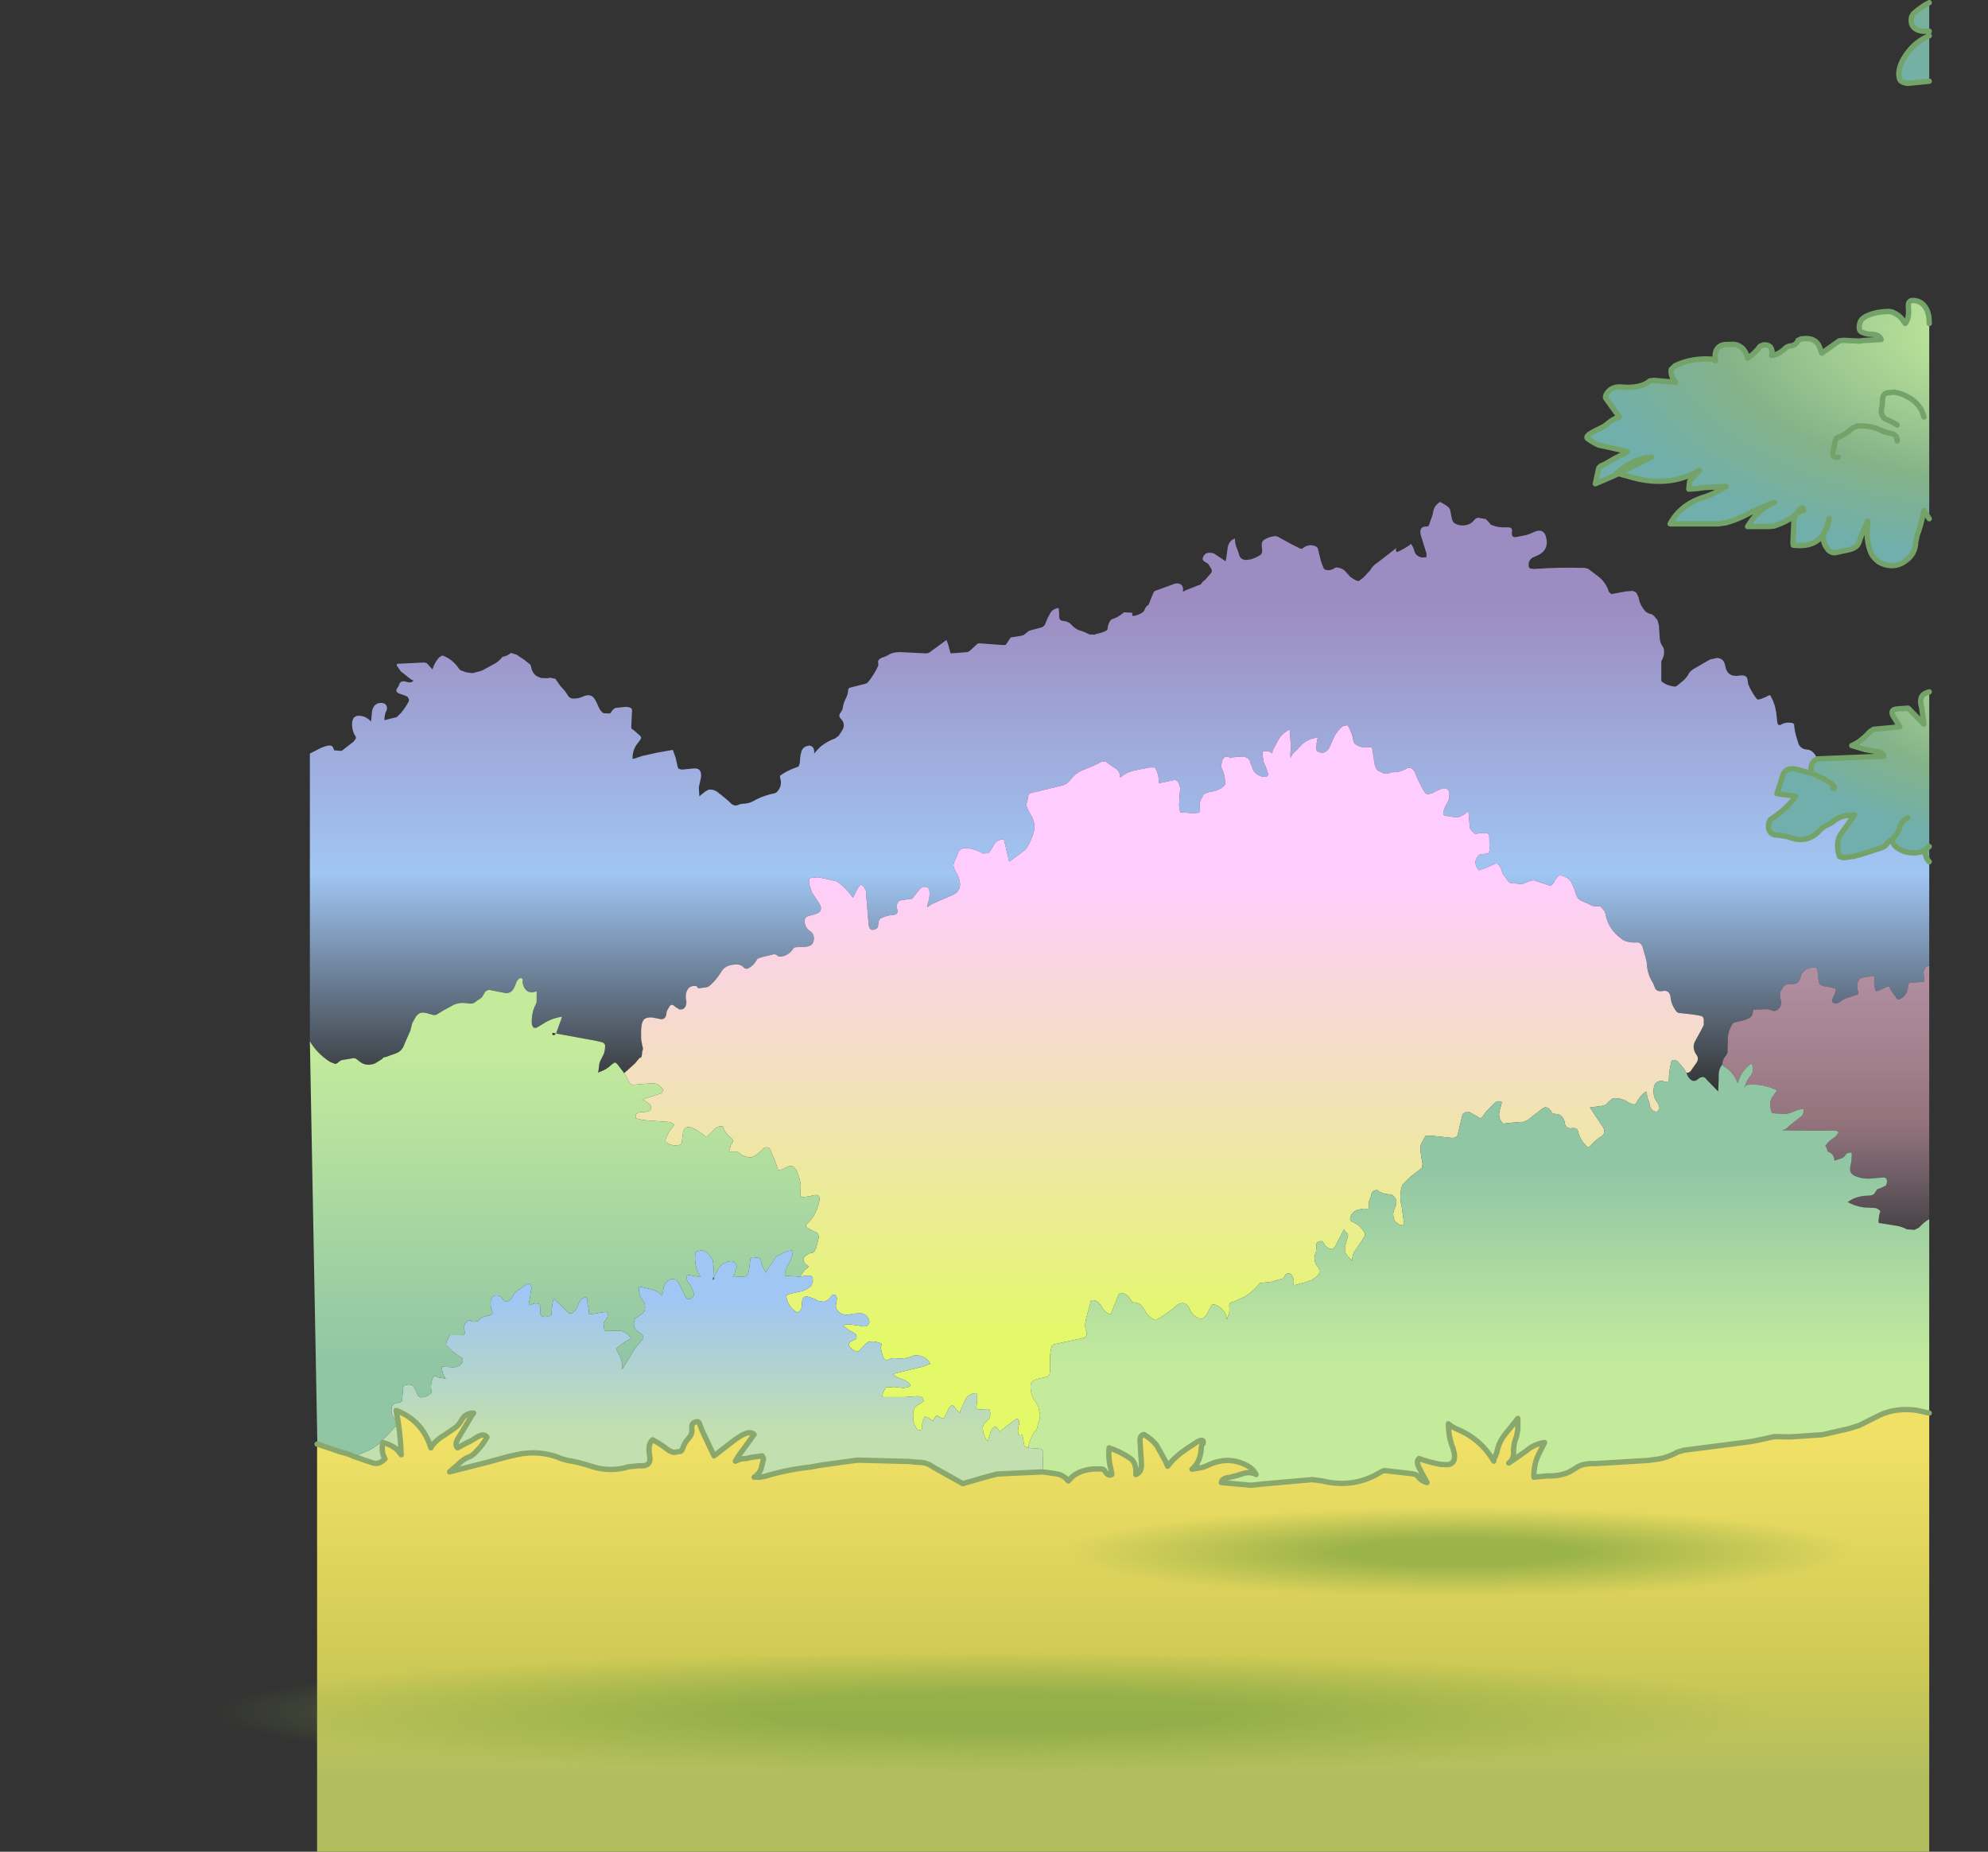 <?xml version="1.0" encoding="UTF-8" standalone="no"?>
<svg xmlns:ffdec="https://www.free-decompiler.com/flash" xmlns:xlink="http://www.w3.org/1999/xlink" ffdec:objectType="shape" height="346.6px" width="372.1px" xmlns="http://www.w3.org/2000/svg">
  <rect width="100%" height="100%" fill="#333333" stroke="none"/>
  <g transform="matrix(1.0, 0.0, 0.0, 1.0, 186.05, 173.55)">
    <path d="M-128.05 21.35 L-128.05 -32.5 -125.9 -33.6 -125.05 -33.9 Q-123.85 -34.25 -123.65 -33.5 L-123.5 -33.1 -122.1 -33.0 -119.85 -34.75 -119.45 -35.3 -119.45 -35.65 Q-120.1 -36.55 -120.15 -37.75 -120.2 -38.75 -119.8 -39.25 L-119.3 -39.55 Q-118.05 -39.7 -117.1 -38.95 L-116.6 -38.5 -116.4 -40.5 Q-116.1 -41.75 -115.1 -41.95 -113.7 -42.15 -113.6 -41.0 L-113.7 -40.55 Q-114.1 -39.9 -114.1 -38.75 L-112.1 -39.25 Q-111.85 -39.25 -111.75 -39.35 L-111.5 -39.6 Q-110.5 -40.5 -109.55 -42.25 L-109.5 -42.5 -109.55 -42.75 -109.75 -43.1 -110.1 -43.3 -111.35 -43.75 Q-112.2 -44.1 -111.65 -44.8 L-111.4 -45.25 Q-111.15 -46.35 -109.9 -45.9 -109.1 -45.65 -108.65 -46.15 L-109.05 -46.35 -109.6 -46.75 -110.4 -47.4 -111.0 -47.85 -111.8 -49.0 -111.75 -49.3 -106.6 -49.55 -106.15 -49.4 -105.1 -48.25 Q-104.75 -49.5 -103.85 -50.5 L-103.3 -50.85 -103.05 -50.8 Q-101.15 -50.0 -100.05 -48.25 L-99.85 -48.1 -98.75 -47.7 -97.6 -47.55 -96.1 -47.95 -95.7 -48.1 -93.8 -49.15 Q-92.8 -49.6 -92.1 -50.5 L-91.85 -50.65 Q-91.1 -50.75 -90.4 -51.35 L-89.35 -51.0 -87.85 -50.0 -86.85 -49.2 -86.7 -49.0 Q-86.45 -47.4 -85.4 -46.9 L-84.8 -46.65 -83.6 -46.6 -83.1 -46.7 -82.1 -46.5 -81.2 -45.2 -80.35 -44.25 -79.95 -43.7 Q-79.55 -42.85 -78.85 -42.8 -77.8 -42.75 -76.85 -43.2 -75.5 -43.8 -74.8 -42.8 L-74.45 -42.2 -73.9 -41.0 Q-73.55 -40.3 -73.05 -40.05 L-71.85 -40.0 -71.35 -40.7 -70.85 -41.05 -68.9 -41.25 -68.2 -41.15 Q-67.7 -40.95 -67.75 -40.5 L-67.9 -37.5 -67.8 -37.1 -67.45 -36.9 -66.15 -35.75 -66.05 -35.5 Q-66.05 -35.25 -66.2 -35.1 L-67.05 -33.95 -67.25 -33.55 Q-67.7 -32.6 -67.65 -31.5 L-67.2 -31.6 -65.85 -32.05 -63.15 -32.65 -60.65 -33.1 -60.4 -33.15 -60.1 -33.15 -59.6 -31.75 -59.2 -30.0 -59.05 -29.65 -58.4 -29.5 -56.4 -29.7 Q-54.6 -29.95 -54.85 -28.0 L-55.0 -27.3 -55.25 -26.2 -55.15 -24.5 -54.9 -24.7 -54.05 -25.4 -53.4 -25.75 Q-52.25 -25.85 -51.4 -25.0 L-51.1 -24.8 -49.5 -23.45 Q-48.65 -22.4 -47.65 -23.0 L-47.15 -23.1 Q-46.0 -23.1 -45.15 -23.55 L-44.4 -23.95 Q-42.9 -24.7 -41.15 -25.05 -40.8 -25.1 -40.55 -25.4 -39.55 -26.5 -40.05 -28.05 L-40.05 -28.35 Q-38.8 -29.3 -36.9 -29.95 L-36.55 -30.1 -36.35 -30.75 -36.3 -31.25 Q-36.3 -32.3 -35.9 -33.25 L-35.55 -33.65 -35.2 -33.85 -34.65 -34.0 Q-33.55 -33.95 -33.65 -32.5 L-33.2 -33.05 -32.35 -33.9 Q-31.1 -34.85 -29.7 -35.35 L-29.05 -35.85 -28.35 -36.95 Q-27.75 -38.05 -28.65 -39.0 -29.25 -39.6 -28.65 -40.25 L-28.35 -40.8 Q-28.2 -42.0 -27.65 -43.0 -27.3 -43.7 -27.3 -44.5 L-27.1 -44.8 -24.15 -45.55 Q-23.8 -45.6 -23.55 -45.9 -22.4 -47.3 -21.65 -49.0 L-21.7 -49.8 Q-21.5 -50.35 -20.65 -50.55 L-19.95 -50.85 Q-19.0 -51.5 -17.65 -51.5 L-12.65 -51.25 -12.2 -51.35 -8.9 -53.75 -8.7 -53.25 -8.55 -52.8 -8.2 -51.5 -8.1 -51.25 -4.9 -51.5 -4.45 -51.8 -3.15 -53.0 -2.9 -53.15 1.85 -52.8 2.2 -52.85 3.0 -54.05 3.15 -54.25 4.85 -54.5 5.5 -54.65 6.2 -55.2 6.6 -55.5 8.85 -56.1 9.1 -56.2 9.5 -56.55 10.1 -58.0 10.3 -58.3 Q10.75 -59.6 12.1 -59.75 L12.2 -58.75 12.2 -58.25 Q12.2 -57.35 12.85 -57.35 13.9 -57.25 14.35 -56.75 15.2 -55.75 16.35 -55.45 L17.05 -55.2 17.85 -54.8 18.9 -54.75 19.1 -54.9 Q20.15 -55.05 21.1 -55.55 L21.25 -55.75 Q21.3 -56.75 21.85 -57.5 L22.1 -57.65 Q23.2 -58.0 24.1 -58.75 L24.35 -58.95 25.95 -58.85 Q25.7 -58.3 26.1 -58.25 27.05 -58.4 27.85 -58.95 L28.15 -59.3 Q28.35 -60.0 28.85 -60.3 L29.0 -60.5 29.25 -61.15 29.4 -61.55 29.9 -62.75 30.15 -62.95 33.85 -64.3 34.35 -64.35 Q35.6 -64.25 35.35 -62.75 L35.85 -63.05 36.1 -63.15 36.75 -63.4 38.1 -63.95 Q38.8 -64.1 38.9 -64.45 L39.1 -64.7 39.55 -65.05 40.6 -66.25 40.75 -66.5 40.75 -66.95 40.1 -68.0 39.55 -68.35 Q38.65 -68.75 39.4 -69.7 39.75 -70.2 40.85 -70.05 L41.25 -69.9 43.35 -68.5 43.5 -69.25 43.7 -70.75 Q43.85 -72.35 45.1 -72.75 45.1 -71.65 45.55 -70.7 L45.8 -70.0 Q46.05 -68.65 47.35 -68.75 L48.05 -68.85 48.9 -69.15 49.3 -69.35 49.9 -69.7 50.15 -70.05 50.2 -70.5 50.2 -70.75 Q50.05 -71.35 50.15 -72.0 L50.4 -72.4 Q51.3 -73.05 52.55 -73.2 L53.0 -73.15 55.85 -71.6 56.75 -71.15 57.35 -70.85 57.7 -70.85 Q58.9 -71.9 60.3 -71.25 L60.6 -70.95 61.2 -68.5 61.45 -67.8 61.7 -67.2 61.9 -66.95 Q62.95 -66.6 63.8 -67.25 L64.05 -67.35 Q65.3 -67.25 65.95 -66.4 L66.65 -65.6 67.25 -65.2 Q68.15 -64.65 68.35 -64.85 L69.15 -65.45 70.4 -66.8 Q71.0 -67.8 71.8 -68.25 L75.15 -70.85 75.3 -71.0 75.25 -70.75 Q75.15 -70.2 75.55 -70.25 76.85 -70.85 77.9 -71.6 L78.05 -71.75 78.35 -71.3 78.6 -70.7 Q78.8 -69.5 80.05 -69.2 L80.95 -69.25 80.95 -69.95 80.0 -73.0 79.85 -73.5 Q79.55 -75.1 81.05 -75.0 L81.35 -75.1 82.05 -77.05 82.1 -77.25 82.2 -77.75 Q82.4 -78.95 83.5 -79.6 85.15 -78.75 85.35 -78.2 L85.65 -76.75 Q85.8 -75.85 86.15 -75.65 87.05 -75.05 88.3 -75.25 89.2 -75.4 89.75 -76.05 L90.1 -76.45 90.55 -76.65 92.05 -76.4 92.85 -75.55 Q92.9 -75.35 93.1 -75.3 94.4 -74.75 95.8 -74.85 L96.05 -74.85 96.3 -74.85 Q97.1 -74.8 96.95 -74.0 96.8 -73.0 97.55 -73.0 L99.6 -73.4 100.05 -73.55 100.25 -73.6 101.05 -73.95 Q102.5 -74.65 103.15 -73.55 L103.35 -72.95 Q103.95 -70.5 101.55 -69.5 L100.85 -69.2 Q99.9 -68.6 100.1 -67.5 100.15 -67.25 100.35 -67.15 L101.05 -67.05 Q105.8 -67.4 110.55 -67.25 L111.2 -67.1 113.3 -65.5 Q114.6 -64.4 115.1 -62.75 L115.55 -62.35 118.25 -62.85 119.55 -62.95 120.2 -62.65 120.65 -61.75 Q120.9 -60.15 122.05 -59.0 L122.6 -58.7 Q123.15 -58.65 123.55 -58.25 L124.2 -57.45 124.45 -56.5 124.6 -54.25 Q124.65 -53.2 125.15 -52.55 L125.35 -52.2 Q125.6 -51.0 125.0 -50.0 L124.9 -49.75 124.9 -46.25 Q124.9 -46.0 125.15 -45.85 126.05 -45.2 127.3 -45.05 127.65 -45.0 127.85 -45.2 L129.25 -46.35 129.85 -47.1 Q130.1 -47.75 130.8 -48.25 L134.0 -50.1 135.3 -50.4 Q136.6 -50.35 136.85 -49.0 137.2 -46.7 139.55 -47.1 141.0 -47.3 141.05 -46.25 L141.15 -45.55 141.4 -44.95 Q141.95 -43.8 142.75 -42.75 L143.0 -42.6 143.5 -42.7 Q144.35 -43.0 145.05 -43.4 L145.3 -43.4 145.85 -42.3 146.05 -41.7 146.15 -41.45 146.4 -40.25 146.6 -38.5 Q146.6 -38.1 146.85 -37.85 L147.2 -37.85 Q148.2 -38.5 149.5 -38.2 L149.75 -38.0 Q149.85 -36.6 150.3 -35.25 L150.45 -34.75 Q150.8 -33.3 152.25 -33.25 L152.7 -33.15 Q153.7 -32.65 154.05 -31.5 L153.45 -31.1 Q152.7 -30.25 153.0 -28.8 L150.05 -29.6 Q148.2 -29.95 147.65 -28.45 L146.55 -25.0 149.1 -24.65 150.05 -24.5 Q148.6 -22.45 146.05 -20.65 L145.3 -20.15 145.0 -19.5 Q144.75 -17.7 146.05 -17.3 L147.05 -17.2 148.55 -16.95 Q152.3 -15.4 154.75 -18.35 L155.55 -18.95 Q156.7 -19.45 157.2 -19.85 158.2 -20.7 159.55 -20.9 L161.05 -21.0 158.55 -17.5 Q157.4 -15.85 158.25 -13.2 L159.05 -13.0 161.1 -13.3 162.5 -13.7 166.1 -14.85 Q166.9 -15.15 167.3 -15.85 L168.05 -16.4 Q168.35 -15.25 169.2 -14.75 170.05 -14.25 170.6 -14.1 172.75 -13.6 174.15 -14.4 174.35 -12.95 175.05 -12.25 L175.05 7.25 174.75 7.25 174.45 7.45 Q174.0 7.95 174.0 8.5 L174.1 10.05 173.95 10.3 173.5 10.25 171.4 10.4 Q171.1 10.65 171.1 11.0 170.95 12.75 169.7 13.4 169.05 13.7 168.9 13.25 L168.75 13.0 Q168.0 12.15 167.55 11.1 L167.3 11.1 165.65 11.85 165.05 12.0 Q164.6 10.9 164.8 9.5 164.85 9.1 164.3 9.2 L163.3 9.3 Q161.2 9.45 161.65 11.75 L161.75 12.05 Q161.9 12.5 161.5 12.65 L160.3 13.05 Q159.2 13.3 158.45 13.9 L157.9 14.25 157.3 14.25 Q156.7 14.05 156.9 13.55 L157.45 12.2 157.6 11.55 157.0 11.35 155.8 11.1 Q154.4 11.05 154.35 10.0 L154.1 7.8 Q154.05 7.65 153.8 7.6 152.15 7.4 151.25 8.65 151.05 8.9 151.0 9.25 150.7 10.75 149.3 10.65 147.9 10.55 147.55 11.5 L147.25 12.0 147.15 12.25 Q147.05 12.9 147.25 13.5 147.55 14.6 146.9 15.25 146.5 15.65 146.05 15.7 L144.75 15.35 142.15 15.45 142.05 15.75 Q142.05 16.6 141.4 17.0 L140.6 17.35 138.55 17.85 138.3 18.0 Q137.6 19.05 137.4 20.25 137.3 20.9 137.35 21.5 L137.3 23.5 137.05 24.0 Q136.4 24.6 136.3 25.75 135.6 26.5 135.65 28.0 L135.65 28.5 135.55 30.75 133.45 28.6 133.1 28.2 Q132.55 27.8 131.75 28.45 130.85 29.25 130.0 28.1 L129.85 27.85 129.6 27.25 Q130.25 27.3 130.65 26.55 L131.25 25.7 Q132.05 24.75 131.55 24.0 130.5 22.55 131.3 21.2 L132.4 19.2 132.85 18.3 132.85 17.25 Q132.75 16.6 132.05 16.55 L131.25 16.4 130.05 16.25 128.1 16.05 127.75 15.8 Q126.8 14.6 126.65 13.25 126.55 11.95 125.55 11.9 L125.05 11.95 Q123.9 12.15 123.6 11.05 L123.35 10.45 Q122.25 8.75 122.2 6.75 L122.05 6.0 121.4 3.7 Q121.1 2.8 120.3 2.85 118.9 2.95 117.85 2.45 L117.55 2.25 Q114.95 0.4 114.45 -2.5 L114.3 -3.0 113.5 -3.9 113.05 -3.95 Q112.1 -3.8 111.4 -4.3 L110.3 -4.8 Q109.15 -5.15 108.85 -6.45 L108.65 -7.05 108.25 -8.0 Q107.8 -9.35 106.05 -9.7 L105.65 -9.65 105.1 -8.95 Q104.45 -7.55 103.85 -7.85 L101.0 -8.8 100.35 -8.7 100.05 -8.55 98.8 -8.05 97.95 -8.15 97.55 -8.2 Q96.75 -8.1 96.3 -8.5 L96.0 -8.95 95.25 -10.0 95.15 -10.25 Q94.85 -11.4 94.2 -11.9 L93.85 -11.9 92.05 -11.1 90.75 -10.65 Q89.65 -12.05 90.45 -13.1 L90.65 -13.4 91.05 -13.65 92.05 -13.75 92.3 -13.8 Q92.75 -13.85 92.75 -14.5 L92.7 -17.0 Q92.65 -17.6 92.05 -17.65 L91.8 -17.65 91.55 -17.65 90.55 -17.55 Q90.05 -17.35 89.75 -17.7 L89.15 -18.35 89.05 -18.75 88.8 -21.75 87.9 -21.05 87.0 -20.6 86.55 -20.55 84.55 -20.85 Q83.95 -20.95 84.1 -21.5 84.35 -22.6 84.85 -23.25 L85.2 -24.05 85.25 -25.0 Q85.05 -26.4 83.6 -25.85 L82.5 -25.35 82.05 -25.1 81.3 -24.9 80.95 -24.95 Q80.65 -25.1 80.5 -25.45 79.4 -27.3 78.7 -29.2 L78.05 -29.85 77.9 -29.85 77.8 -29.85 77.3 -29.75 Q76.55 -29.3 75.75 -29.1 L74.8 -29.0 74.35 -29.0 Q73.4 -28.4 72.25 -29.15 L71.85 -29.3 71.65 -29.5 Q71.15 -30.45 71.1 -31.5 L70.75 -33.65 70.35 -33.7 Q68.6 -33.45 67.45 -34.4 L67.3 -34.75 Q67.05 -36.4 66.2 -37.8 L65.4 -37.7 Q64.35 -36.95 63.7 -35.7 L63.05 -34.25 Q62.25 -32.0 60.45 -32.95 L60.35 -33.25 Q60.3 -34.45 60.6 -35.5 58.55 -35.25 57.4 -33.95 L56.55 -33.05 56.15 -32.7 Q55.7 -32.3 55.6 -31.75 55.4 -31.8 55.5 -32.75 L55.55 -34.0 55.35 -37.0 Q53.6 -36.2 52.8 -34.25 L52.2 -33.2 52.1 -32.75 52.1 -32.5 Q51.6 -33.05 50.6 -32.95 50.2 -32.9 50.25 -32.25 L50.5 -30.8 50.8 -30.2 51.3 -28.75 Q51.35 -28.0 50.35 -28.15 49.35 -28.35 48.7 -29.1 L48.5 -29.45 48.0 -30.75 Q47.8 -31.9 46.35 -31.95 L44.65 -31.8 44.25 -31.65 Q43.25 -32.35 42.75 -31.3 L42.55 -30.45 Q42.45 -30.1 42.65 -29.75 43.3 -28.35 43.25 -26.75 L43.1 -26.5 Q42.1 -25.55 40.6 -25.35 39.85 -25.25 39.2 -24.85 L39.1 -24.5 Q38.3 -23.5 38.55 -22.0 38.65 -21.45 38.1 -21.4 L37.1 -21.35 34.9 -21.5 34.8 -21.75 34.65 -22.75 34.7 -24.25 34.75 -24.75 34.85 -26.0 34.7 -26.7 34.4 -27.3 33.9 -27.6 33.05 -27.4 32.1 -27.2 31.35 -27.05 30.85 -27.0 Q30.9 -28.2 30.45 -29.3 L30.25 -29.7 30.1 -29.9 29.1 -29.9 26.35 -29.35 Q24.75 -29.0 23.6 -28.0 23.65 -29.2 22.65 -29.8 21.85 -30.25 21.15 -30.85 L20.8 -31.05 20.1 -30.95 Q18.55 -30.15 16.85 -29.5 15.3 -28.9 14.4 -27.7 L14.05 -27.3 Q13.55 -26.75 12.85 -26.55 L6.65 -25.05 6.45 -24.75 6.2 -23.45 Q5.9 -22.85 6.2 -22.4 L6.45 -21.8 7.15 -20.55 7.45 -19.75 7.55 -19.25 7.6 -18.5 Q7.25 -16.75 6.25 -15.05 L5.85 -14.5 2.85 -12.25 1.85 -16.45 1.6 -16.45 Q0.3 -16.3 -0.1 -15.25 L-1.0 -13.85 -2.1 -13.8 Q-3.4 -14.6 -4.9 -14.8 -6.55 -15.0 -6.85 -13.55 L-7.0 -13.15 -7.3 -12.55 -7.55 -11.95 -7.6 -11.5 Q-7.4 -10.65 -6.85 -9.85 L-6.6 -9.25 -6.45 -8.75 Q-6.0 -6.85 -7.7 -6.05 L-11.6 -4.35 -12.15 -4.0 -12.4 -3.75 Q-12.55 -3.85 -12.3 -4.7 -11.95 -5.8 -12.1 -7.0 L-12.3 -7.35 Q-12.4 -7.5 -12.65 -7.55 L-13.35 -7.55 -13.85 -7.2 -15.3 -5.35 -15.65 -5.3 -17.65 -5.0 Q-18.4 -4.5 -18.1 -3.25 -17.9 -2.35 -18.9 -2.3 -20.2 -2.2 -21.3 -1.6 L-21.55 -1.25 -21.75 0.0 -21.9 0.2 Q-23.3 1.05 -23.45 -0.5 L-23.55 -1.5 -23.9 -5.75 -23.95 -6.75 -24.35 -7.55 -24.75 -7.9 -25.05 -7.9 -25.55 -7.2 -26.4 -5.5 Q-27.6 -7.3 -29.4 -8.55 L-29.65 -8.65 -32.85 -9.35 -34.4 -9.2 Q-34.75 -8.95 -34.55 -7.95 L-34.1 -6.55 -32.7 -4.45 Q-31.75 -2.9 -33.6 -2.4 L-34.7 -2.1 Q-35.75 -1.8 -35.35 -0.5 -35.15 0.25 -34.4 0.75 -33.55 1.35 -33.75 2.5 -33.9 3.5 -35.15 3.65 L-37.15 3.75 Q-37.4 3.75 -37.6 4.05 -38.5 5.35 -39.9 5.5 -40.45 5.55 -40.7 5.15 L-41.15 5.05 -43.45 5.6 -44.15 5.85 -44.35 6.0 Q-45.0 7.3 -46.25 7.8 L-46.65 7.7 -46.9 7.5 Q-47.4 6.85 -48.65 7.0 -50.4 7.1 -51.15 8.5 -51.95 9.8 -53.1 10.85 L-53.5 11.15 -53.9 11.25 -54.95 11.4 Q-55.45 11.55 -55.6 11.1 -55.65 11.0 -55.9 11.0 -57.05 10.9 -57.5 11.95 -57.8 12.65 -57.65 13.5 -57.35 14.75 -58.25 15.35 L-58.85 15.4 -59.6 14.95 Q-60.4 14.1 -60.8 14.95 L-61.05 15.35 -61.25 15.75 -61.3 16.0 Q-61.4 17.5 -62.7 17.15 L-63.9 16.9 Q-64.95 16.8 -65.45 17.2 -65.95 17.7 -66.0 18.75 L-66.05 19.25 -66.05 20.75 -66.0 21.25 -65.8 22.3 Q-65.65 22.65 -65.75 23.0 L-65.85 23.3 -65.9 23.9 Q-65.95 24.3 -66.15 24.45 -66.35 24.55 -66.15 24.25 L-67.2 25.5 -68.35 26.55 -69.15 27.25 -69.2 27.35 -70.5 25.65 -70.75 25.4 -71.05 25.35 -71.6 25.75 Q-72.5 26.65 -73.85 27.1 L-74.1 27.25 -73.95 26.25 Q-73.95 25.4 -73.5 24.65 L-73.05 23.75 Q-72.75 22.95 -72.8 22.0 L-73.15 21.6 -74.35 21.3 -81.95 19.9 -81.85 19.55 -81.45 18.45 -81.1 17.5 -80.85 16.75 Q-82.8 17.05 -84.25 18.0 L-85.0 18.45 -85.7 18.85 -86.2 18.8 -86.5 18.25 Q-86.65 16.1 -85.75 14.4 -85.6 14.15 -85.6 13.75 L-85.6 12.0 Q-87.55 12.7 -88.15 10.75 L-88.25 10.25 -88.2 10.0 Q-88.15 9.55 -88.6 9.5 -89.2 9.7 -89.45 10.45 L-89.8 11.3 Q-90.3 12.35 -91.35 12.35 L-93.65 11.9 -94.35 11.75 Q-95.1 11.7 -95.45 12.45 L-95.8 13.05 -96.2 13.4 -96.55 13.6 -97.1 14.0 Q-97.5 14.45 -98.6 14.25 -100.35 13.95 -101.7 14.85 L-102.55 15.3 -102.85 15.45 -104.4 16.4 -104.85 16.45 -105.8 16.2 -106.1 16.1 Q-107.35 15.75 -107.95 16.45 L-108.25 16.8 -108.9 18.0 -109.2 19.25 -109.3 19.5 -110.3 21.75 Q-110.75 23.15 -111.8 23.55 L-112.15 23.7 Q-112.95 23.95 -113.4 24.15 L-113.85 24.3 Q-114.3 24.3 -114.5 24.65 L-114.8 24.85 -115.7 25.4 -116.1 25.6 -116.35 25.65 Q-117.65 25.95 -118.6 25.25 L-119.45 24.6 -119.85 24.5 -122.15 24.9 -122.5 25.1 -122.9 25.45 -123.3 25.6 -124.3 25.2 Q-126.75 23.6 -128.05 21.35" fill="url(#gradient0)" fill-rule="evenodd" stroke="none"/>
    <path d="M-69.2 27.35 L-69.15 27.25 -68.35 26.55 -67.2 25.5 -66.15 24.25 Q-66.35 24.55 -66.15 24.45 -65.95 24.3 -65.9 23.9 L-65.85 23.3 -65.75 23.0 Q-65.65 22.65 -65.8 22.3 L-66.0 21.25 -66.05 20.75 -66.05 19.25 -66.0 18.75 Q-65.95 17.7 -65.45 17.2 -64.95 16.8 -63.9 16.9 L-62.7 17.15 Q-61.4 17.5 -61.3 16.0 L-61.25 15.75 -61.05 15.35 -60.8 14.95 Q-60.4 14.1 -59.6 14.95 L-58.85 15.4 -58.25 15.35 Q-57.35 14.75 -57.65 13.5 -57.8 12.65 -57.5 11.95 -57.05 10.9 -55.9 11.0 -55.65 11.0 -55.6 11.1 -55.45 11.55 -54.95 11.4 L-53.9 11.25 -53.5 11.15 -53.1 10.85 Q-51.95 9.8 -51.15 8.5 -50.4 7.1 -48.65 7.0 -47.4 6.85 -46.9 7.5 L-46.65 7.7 -46.25 7.8 Q-45.0 7.3 -44.35 6.0 L-44.15 5.85 -43.45 5.6 -41.15 5.05 -40.7 5.15 Q-40.45 5.55 -39.9 5.5 -38.5 5.35 -37.6 4.05 -37.4 3.75 -37.15 3.75 L-35.15 3.65 Q-33.9 3.5 -33.75 2.5 -33.55 1.35 -34.4 0.75 -35.15 0.25 -35.35 -0.5 -35.75 -1.8 -34.7 -2.1 L-33.6 -2.4 Q-31.75 -2.9 -32.7 -4.45 L-34.1 -6.55 -34.55 -7.95 Q-34.75 -8.95 -34.4 -9.2 L-32.85 -9.35 -29.65 -8.65 -29.4 -8.55 Q-27.6 -7.3 -26.4 -5.5 L-25.55 -7.2 -25.05 -7.9 -24.75 -7.9 -24.35 -7.55 -23.95 -6.75 -23.9 -5.75 -23.55 -1.5 -23.45 -0.5 Q-23.3 1.05 -21.9 0.2 L-21.75 0.0 -21.55 -1.25 -21.3 -1.6 Q-20.2 -2.2 -18.9 -2.3 -17.9 -2.35 -18.1 -3.25 -18.4 -4.5 -17.65 -5.0 L-15.65 -5.3 -15.3 -5.35 -13.85 -7.2 -13.35 -7.55 -12.65 -7.55 Q-12.4 -7.5 -12.3 -7.35 L-12.1 -7.0 Q-11.95 -5.8 -12.3 -4.7 -12.55 -3.85 -12.4 -3.75 L-12.15 -4.0 -11.6 -4.35 -7.7 -6.05 Q-6.0 -6.85 -6.45 -8.75 L-6.6 -9.25 -6.85 -9.85 Q-7.4 -10.65 -7.6 -11.5 L-7.55 -11.95 -7.3 -12.55 -7.0 -13.15 -6.85 -13.55 Q-6.55 -15.0 -4.9 -14.8 -3.4 -14.6 -2.1 -13.8 L-1.0 -13.85 -0.1 -15.25 Q0.3 -16.3 1.6 -16.45 L1.85 -16.45 2.85 -12.25 5.85 -14.5 6.25 -15.05 Q7.25 -16.75 7.6 -18.5 L7.55 -19.25 7.45 -19.75 7.15 -20.55 6.45 -21.8 6.2 -22.4 Q5.9 -22.85 6.2 -23.45 L6.45 -24.75 6.65 -25.05 12.85 -26.55 Q13.55 -26.75 14.05 -27.3 L14.4 -27.7 Q15.3 -28.9 16.85 -29.5 18.55 -30.15 20.1 -30.95 L20.8 -31.05 21.15 -30.85 Q21.85 -30.25 22.65 -29.8 23.65 -29.2 23.6 -28.0 24.75 -29.0 26.35 -29.35 L29.1 -29.9 30.1 -29.9 30.25 -29.7 30.45 -29.3 Q30.9 -28.2 30.85 -27.0 L31.35 -27.05 32.1 -27.2 33.05 -27.4 33.9 -27.6 34.4 -27.3 34.7 -26.7 34.85 -26.0 34.75 -24.75 34.7 -24.25 34.65 -22.75 34.8 -21.75 34.9 -21.5 37.1 -21.35 38.1 -21.4 Q38.65 -21.45 38.55 -22.0 38.3 -23.5 39.1 -24.5 L39.2 -24.85 Q39.85 -25.25 40.6 -25.35 42.1 -25.55 43.1 -26.5 L43.25 -26.75 Q43.3 -28.35 42.65 -29.75 42.45 -30.1 42.55 -30.45 L42.75 -31.3 Q43.25 -32.35 44.25 -31.65 L44.65 -31.8 46.35 -31.95 Q47.8 -31.9 48.0 -30.75 L48.5 -29.45 48.7 -29.1 Q49.35 -28.35 50.35 -28.15 51.35 -28.0 51.3 -28.75 L50.8 -30.2 50.5 -30.8 50.25 -32.25 Q50.2 -32.9 50.6 -32.95 51.6 -33.05 52.1 -32.5 L52.1 -32.75 52.2 -33.2 52.8 -34.25 Q53.6 -36.2 55.35 -37.0 L55.55 -34.0 55.5 -32.75 Q55.4 -31.8 55.6 -31.75 55.7 -32.3 56.15 -32.7 L56.55 -33.05 57.4 -33.95 Q58.55 -35.25 60.6 -35.5 60.3 -34.45 60.35 -33.25 L60.45 -32.95 Q62.25 -32.0 63.05 -34.25 L63.7 -35.7 Q64.35 -36.95 65.4 -37.7 L66.2 -37.8 Q67.05 -36.4 67.3 -34.75 L67.45 -34.4 Q68.6 -33.45 70.35 -33.7 L70.75 -33.65 71.1 -31.5 Q71.15 -30.45 71.65 -29.5 L71.85 -29.3 72.25 -29.15 Q73.4 -28.4 74.35 -29.0 L74.8 -29.0 75.75 -29.1 Q76.55 -29.3 77.3 -29.75 L77.8 -29.85 77.9 -29.85 78.05 -29.85 78.7 -29.2 Q79.4 -27.3 80.5 -25.45 80.65 -25.1 80.95 -24.95 L81.3 -24.9 82.05 -25.1 82.5 -25.35 83.6 -25.85 Q85.05 -26.4 85.25 -25.0 L85.2 -24.05 84.85 -23.25 Q84.35 -22.6 84.1 -21.5 83.95 -20.95 84.55 -20.85 L86.55 -20.55 87.0 -20.6 87.9 -21.05 88.8 -21.75 89.05 -18.75 89.15 -18.35 89.75 -17.7 Q90.05 -17.35 90.55 -17.55 L91.55 -17.65 91.8 -17.65 92.05 -17.65 Q92.65 -17.6 92.7 -17.0 L92.75 -14.5 Q92.75 -13.85 92.3 -13.8 L92.05 -13.75 91.05 -13.65 90.65 -13.4 90.45 -13.1 Q89.65 -12.05 90.75 -10.65 L92.05 -11.1 93.85 -11.9 94.2 -11.9 Q94.85 -11.4 95.15 -10.25 L95.25 -10.0 96.0 -8.95 96.3 -8.5 Q96.75 -8.1 97.55 -8.2 L97.95 -8.15 98.8 -8.05 100.05 -8.55 100.35 -8.7 101.0 -8.8 103.85 -7.85 Q104.45 -7.55 105.1 -8.95 L105.65 -9.65 106.05 -9.7 Q107.8 -9.35 108.25 -8.0 L108.65 -7.05 108.85 -6.45 Q109.15 -5.15 110.3 -4.8 L111.4 -4.3 Q112.1 -3.8 113.05 -3.95 L113.5 -3.9 114.3 -3.0 114.45 -2.5 Q114.95 0.4 117.55 2.25 L117.85 2.45 Q118.9 2.95 120.3 2.85 121.1 2.8 121.4 3.7 L122.05 6.0 122.2 6.75 Q122.25 8.75 123.35 10.45 L123.6 11.05 Q123.9 12.15 125.05 11.95 L125.55 11.9 Q126.55 11.95 126.65 13.25 126.8 14.6 127.75 15.8 L128.1 16.05 130.05 16.25 131.25 16.4 132.05 16.55 Q132.75 16.6 132.85 17.25 L132.85 18.3 132.4 19.2 131.3 21.2 Q130.5 22.55 131.55 24.0 132.05 24.75 131.25 25.7 L130.65 26.55 Q130.25 27.3 129.6 27.25 L129.1 26.45 127.95 25.1 Q127.65 24.9 127.3 24.85 126.75 24.85 126.7 25.5 L126.65 25.75 Q126.3 27.3 126.3 29.0 L125.55 28.95 125.05 28.75 Q124.2 28.75 123.8 29.25 123.45 29.75 123.45 30.75 123.45 31.6 123.8 32.25 L124.1 32.7 124.45 33.3 124.55 33.75 124.55 34.0 124.1 34.55 Q122.85 34.5 122.7 33.0 L122.55 32.5 Q122.2 31.85 122.2 31.0 L122.05 30.75 Q121.05 31.4 120.4 32.55 L120.2 32.95 Q120.05 33.25 119.55 33.15 L118.75 32.8 Q117.7 32.05 116.3 32.0 115.9 32.0 115.65 32.15 L115.0 32.7 114.5 33.25 113.8 33.45 111.55 33.75 113.85 37.2 Q114.3 37.75 114.25 38.5 L113.85 39.05 Q112.55 39.8 111.3 41.25 L110.85 40.95 110.25 40.25 Q109.55 39.3 109.25 38.0 L108.95 37.65 108.3 37.6 Q107.05 37.85 106.85 36.75 106.6 35.0 105.05 34.95 104.4 34.95 104.25 34.35 L103.85 33.95 Q103.55 33.75 103.25 33.7 L102.85 33.8 100.6 35.55 100.05 36.0 Q99.55 36.3 99.05 36.45 L98.55 36.45 95.8 36.7 Q95.3 36.9 95.05 36.5 94.3 35.55 94.65 34.25 L94.75 33.95 95.05 32.75 Q94.3 32.25 93.45 33.15 L92.1 34.55 92.05 34.6 91.45 35.45 91.05 35.8 89.0 34.6 88.2 34.65 87.9 34.85 Q87.65 35.0 87.65 35.25 L86.75 39.0 86.45 39.35 85.8 39.45 82.05 39.05 80.8 39.0 80.25 40.0 Q79.65 40.8 79.85 42.0 L79.95 42.75 80.15 44.0 80.2 44.25 80.15 44.95 79.8 45.3 77.9 46.75 76.6 48.05 Q76.4 48.25 76.35 48.5 75.8 50.4 76.3 52.25 L76.65 54.75 76.75 55.5 76.8 55.75 Q76.0 55.9 75.45 55.35 L75.15 55.15 74.95 54.8 Q74.45 53.65 75.05 52.5 75.8 51.0 74.5 50.1 L74.05 50.0 Q72.45 49.9 71.7 49.15 L71.1 49.35 Q70.65 49.55 70.65 50.0 L70.45 50.7 Q70.1 51.25 70.2 52.0 L70.05 53.0 Q69.85 52.6 69.05 52.7 L68.3 52.85 Q66.9 53.2 66.65 54.5 66.6 54.95 67.1 55.15 68.1 55.55 68.85 56.45 L69.45 57.3 69.45 57.7 69.1 58.3 67.4 60.8 Q67.0 61.55 67.05 62.45 L66.6 61.95 66.0 61.3 Q65.6 60.85 65.7 59.75 L66.2 57.95 Q66.4 57.55 66.05 57.25 65.6 56.95 65.55 56.5 L63.85 59.75 63.4 60.25 62.85 60.2 Q61.8 59.65 61.55 58.8 L61.3 58.75 Q60.2 58.75 60.35 59.75 L60.25 60.85 Q60.05 61.25 60.0 61.75 59.95 63.0 60.7 63.65 L60.85 64.0 Q61.0 64.95 60.55 65.25 L59.55 66.0 58.3 66.45 57.5 66.65 56.8 66.85 56.5 66.95 56.05 67.0 Q56.3 65.5 55.45 64.85 L55.05 64.75 Q54.5 64.85 54.35 65.45 L54.05 65.75 51.8 66.4 49.8 66.6 48.85 67.65 48.5 67.95 Q47.6 68.85 46.5 69.35 L45.85 69.65 45.3 69.9 44.85 70.1 44.35 70.25 Q43.9 70.5 44.05 71.2 L44.05 71.95 43.6 73.45 Q43.4 71.5 41.4 70.65 L41.1 70.6 Q40.85 70.6 40.7 70.8 L40.1 71.95 Q39.6 73.1 38.8 73.3 L38.35 73.2 Q37.2 72.75 36.6 71.45 36.15 70.4 35.3 70.35 34.7 70.35 34.2 70.8 32.15 72.55 30.25 73.55 28.8 72.95 28.25 71.75 L27.8 71.0 Q27.05 70.2 25.85 70.2 L25.4 69.4 Q24.65 68.5 23.6 68.45 L23.35 68.7 21.85 72.45 Q20.8 72.25 20.1 70.95 19.5 69.9 18.6 69.8 18.0 69.75 18.0 70.45 L17.75 71.4 17.5 72.25 17.25 73.2 17.15 73.7 Q16.9 74.75 17.3 75.75 17.5 76.35 17.1 76.7 L16.85 76.85 11.35 78.05 Q10.9 78.15 10.8 78.45 10.4 79.8 10.5 81.45 L10.5 83.2 10.4 83.65 10.05 84.1 8.85 84.4 Q7.45 84.6 6.95 85.3 L6.85 85.7 Q6.75 87.45 7.75 88.8 L8.15 89.45 8.3 89.75 8.6 91.2 8.6 91.7 8.45 92.4 8.25 92.8 8.15 93.45 7.95 94.1 7.7 94.3 7.4 94.7 Q6.65 95.9 6.4 97.45 L6.05 97.3 5.7 97.1 5.6 96.7 5.45 95.65 5.35 95.2 5.35 94.95 Q4.5 95.45 4.5 94.45 4.45 94.1 4.55 93.7 L4.7 92.95 4.7 92.7 4.7 92.45 Q4.5 91.75 3.85 92.25 2.2 93.45 1.1 94.45 L0.8 94.0 0.35 93.45 Q-0.5 93.75 -0.7 94.7 L-1.15 96.2 Q-1.9 95.45 -2.1 93.95 -2.15 93.35 -1.75 92.85 L-1.55 92.6 -1.25 92.35 -0.9 91.95 Q-0.5 91.2 -0.85 90.3 -0.9 90.2 -1.15 90.2 L-2.65 90.25 Q-3.45 90.35 -3.25 89.45 L-3.15 88.45 -3.15 87.2 Q-5.0 87.2 -5.6 88.95 L-6.25 90.3 -6.4 90.95 -7.45 89.75 Q-7.9 89.2 -8.4 89.95 L-9.4 91.95 Q-10.15 91.85 -10.6 91.4 L-10.85 91.5 Q-11.3 91.9 -11.4 92.45 -12.0 91.9 -12.95 91.6 -13.5 92.5 -13.45 93.45 -13.35 94.35 -14.15 94.1 L-14.4 93.95 Q-15.35 92.7 -15.1 90.7 -15.0 89.85 -14.2 89.4 L-13.6 89.0 -13.15 88.7 Q-13.25 87.65 -14.65 87.8 L-16.65 87.95 -20.9 87.95 Q-20.9 87.0 -20.2 86.15 L-18.7 86.05 -16.9 86.25 -16.15 86.1 Q-15.35 85.9 -15.85 85.4 L-16.25 85.05 -16.9 84.7 Q-18.0 84.4 -18.9 83.7 L-18.65 83.55 -13.15 82.2 -11.9 81.7 Q-12.55 80.55 -13.9 80.2 L-14.65 80.1 -14.95 80.15 Q-16.65 80.95 -18.65 80.65 L-19.35 80.75 -19.9 81.0 Q-20.6 81.05 -20.8 80.25 L-21.05 79.4 -21.2 78.7 -21.0 78.0 Q-22.2 77.35 -23.6 77.65 L-23.95 77.9 -25.4 79.45 -26.2 79.25 -26.6 78.9 Q-27.7 78.1 -26.75 77.55 L-26.3 77.3 -25.95 77.15 -25.75 76.95 Q-25.6 76.2 -26.35 75.85 L-26.95 75.55 -28.15 74.7 Q-27.9 74.2 -26.9 74.35 L-25.4 74.55 -24.9 74.65 Q-23.6 75.0 -23.3 73.9 L-23.4 73.45 Q-23.85 72.4 -24.9 72.25 L-26.45 72.35 -27.15 72.5 Q-28.4 72.7 -29.25 71.8 -29.75 71.2 -29.55 70.45 L-29.5 70.2 Q-29.25 69.2 -29.75 68.8 L-30.15 68.8 -30.35 68.95 Q-31.0 69.9 -31.9 70.1 L-32.9 69.95 Q-33.9 69.3 -35.15 69.1 L-35.6 69.25 Q-36.0 69.7 -35.95 70.7 -35.9 71.5 -36.7 72.15 -38.45 71.3 -38.85 69.25 L-38.9 69.0 Q-38.45 68.6 -37.45 68.45 L-35.85 68.1 Q-34.7 67.7 -34.15 67.0 L-33.9 66.25 Q-33.85 65.3 -34.45 65.2 L-35.4 65.25 -36.3 65.4 -35.35 64.05 Q-34.85 63.8 -34.65 63.5 L-35.1 63.2 Q-36.55 61.95 -34.4 61.0 -33.6 61.05 -33.3 60.05 L-33.0 58.95 -32.85 58.25 Q-32.7 57.4 -33.35 57.1 L-33.95 56.8 -34.6 56.45 Q-35.6 55.95 -34.95 55.45 -33.2 53.85 -32.7 51.25 -32.45 49.9 -33.6 50.15 L-34.7 50.4 -35.65 50.5 Q-36.4 50.5 -36.25 49.5 -36.05 48.35 -36.35 47.25 L-36.75 46.05 Q-37.0 45.25 -37.65 44.75 L-37.9 44.65 -38.6 44.8 -39.7 45.35 -40.4 45.5 Q-41.15 43.05 -42.1 41.25 -42.9 41.05 -43.3 41.6 L-44.35 42.5 -44.8 42.8 -45.4 43.1 Q-46.8 43.05 -47.65 42.3 -48.0 41.9 -48.85 42.0 L-49.6 42.0 -49.25 40.8 -49.1 40.5 Q-48.55 39.95 -49.25 39.4 L-49.9 38.8 Q-50.5 38.2 -50.7 37.35 L-51.1 37.25 Q-51.95 37.3 -52.55 38.05 L-53.7 39.15 -54.0 39.15 -54.4 38.85 Q-55.3 38.1 -56.4 37.6 L-56.85 37.45 Q-57.9 37.25 -58.15 38.25 L-58.3 39.0 -58.4 40.0 Q-58.4 40.7 -59.1 40.8 -60.55 41.0 -61.5 40.1 L-61.5 39.8 Q-61.1 38.6 -60.4 37.7 L-59.85 37.0 Q-60.35 36.4 -61.6 36.4 L-64.6 36.2 -65.85 36.05 -67.0 35.8 -67.1 35.5 Q-67.1 34.6 -65.85 34.6 L-65.1 34.55 -64.4 34.35 -64.2 34.0 Q-64.1 33.45 -64.45 33.1 L-65.35 32.5 -65.85 32.25 -62.6 31.2 -62.1 31.0 -61.95 30.35 -62.25 30.0 -63.05 29.35 -63.85 29.2 -67.6 29.5 -68.0 29.4 -68.35 29.0 Q-68.7 28.1 -69.2 27.35" fill="url(#gradient1)" fill-rule="evenodd" stroke="none"/>
    <path d="M116.65 -84.8 L116.05 -84.5 112.55 -83.0 113.2 -85.95 113.6 -86.35 114.4 -86.7 116.2 -87.75 118.0 -88.65 118.55 -89.0 118.15 -89.15 114.55 -89.95 113.15 -90.25 Q112.05 -90.75 111.05 -91.5 110.65 -91.9 112.2 -92.75 L114.0 -93.65 114.55 -94.0 Q115.9 -95.2 117.05 -95.5 L114.55 -98.95 Q114.3 -99.25 114.7 -99.9 115.6 -101.3 117.55 -101.1 121.05 -100.8 122.75 -102.25 L123.5 -102.35 127.55 -102.0 Q126.6 -103.15 126.75 -104.4 L127.5 -105.1 Q130.75 -106.65 134.55 -106.3 L135.05 -106.0 135.0 -106.35 Q134.75 -108.65 136.65 -109.05 L138.55 -109.1 Q140.5 -108.8 141.05 -106.5 142.4 -107.35 143.4 -108.75 L144.05 -109.0 Q145.85 -109.1 145.6 -107.1 L145.55 -107.0 146.05 -107.1 Q147.15 -107.4 148.15 -108.4 148.55 -108.75 149.05 -108.8 150.15 -108.9 150.5 -109.85 L151.05 -110.1 Q154.05 -110.6 154.7 -108.05 L154.95 -107.45 158.2 -109.75 159.0 -109.85 162.0 -109.7 162.6 -109.8 166.05 -110.0 Q165.75 -110.95 164.05 -111.0 163.3 -111.0 162.5 -111.35 161.7 -111.65 162.05 -113.0 162.25 -113.95 163.55 -114.5 165.3 -115.25 167.55 -115.25 L168.1 -115.15 Q169.55 -114.55 170.15 -113.55 L170.55 -113.0 Q171.35 -113.95 171.15 -116.0 170.95 -117.8 172.95 -117.15 173.55 -116.95 174.0 -116.45 175.0 -115.4 175.05 -113.35 L175.05 -113.0 175.05 -76.45 174.05 -78.0 Q173.5 -75.2 172.8 -73.4 L172.5 -72.0 Q172.45 -70.15 171.1 -68.95 168.85 -66.95 166.1 -68.1 165.35 -68.4 164.5 -69.45 L164.15 -70.05 Q163.2 -72.35 163.5 -75.0 L163.55 -76.0 163.15 -75.15 Q162.45 -73.7 161.9 -72.05 161.55 -71.0 160.0 -70.65 L157.45 -70.1 Q156.8 -70.0 156.15 -70.6 L155.55 -71.5 Q155.05 -72.65 155.25 -73.55 153.6 -71.05 149.6 -71.5 L149.55 -72.0 149.75 -76.5 150.0 -77.05 150.35 -77.45 Q150.85 -77.95 151.55 -78.0 151.45 -79.1 150.6 -77.95 L150.3 -77.55 149.9 -77.15 149.5 -76.8 Q148.3 -75.9 146.45 -75.25 L146.05 -75.1 145.05 -75.0 141.05 -75.0 Q142.9 -78.15 146.05 -79.5 143.6 -78.65 141.1 -77.35 139.15 -76.3 137.0 -75.7 L135.55 -75.5 126.55 -75.5 Q128.55 -79.2 133.05 -80.55 134.6 -81.05 136.1 -81.95 L137.05 -82.5 133.05 -82.3 131.55 -82.1 130.05 -82.0 130.2 -83.45 130.6 -83.95 132.05 -85.5 Q126.1 -82.05 118.55 -84.45 L116.85 -84.9 123.05 -88.0 Q120.75 -87.85 118.55 -86.5 L116.55 -85.0 116.65 -84.8 M158.05 -88.0 Q156.75 -87.7 157.05 -89.0 L157.45 -91.0 157.7 -91.55 Q159.4 -92.2 160.65 -93.4 L161.55 -93.8 Q164.25 -94.0 166.45 -92.8 L167.6 -92.45 Q169.05 -92.35 169.05 -91.0 169.05 -92.35 167.6 -92.45 L166.45 -92.8 Q164.25 -94.0 161.55 -93.8 L160.65 -93.4 Q159.4 -92.2 157.7 -91.55 L157.45 -91.0 157.05 -89.0 Q156.75 -87.7 158.05 -88.0 M155.8 -74.7 L155.25 -73.55 155.9 -74.8 155.8 -74.7 M156.15 -75.45 L156.3 -76.5 155.9 -74.8 156.15 -75.45 M169.05 -94.0 L168.1 -94.55 167.5 -94.85 Q165.65 -95.4 166.2 -97.45 L166.3 -98.0 Q166.15 -99.65 167.05 -100.0 L168.5 -100.15 Q169.95 -99.9 171.15 -99.2 173.5 -97.9 174.05 -95.5 173.5 -97.9 171.15 -99.2 169.95 -99.9 168.5 -100.15 L167.05 -100.0 Q166.15 -99.65 166.3 -98.0 L166.2 -97.45 Q165.65 -95.4 167.5 -94.85 L168.1 -94.55 169.05 -94.0" fill="url(#gradient2)" fill-rule="evenodd" stroke="none"/>
    <path d="M175.05 -12.25 Q174.35 -12.95 174.15 -14.4 172.75 -13.6 170.6 -14.1 170.05 -14.25 169.2 -14.75 168.35 -15.25 168.05 -16.4 L167.3 -15.85 Q166.9 -15.15 166.1 -14.85 L162.5 -13.7 161.1 -13.3 159.05 -13.0 158.25 -13.2 Q157.4 -15.85 158.55 -17.5 L161.05 -21.0 159.55 -20.9 Q158.2 -20.7 157.2 -19.85 156.7 -19.45 155.55 -18.95 L154.75 -18.35 Q152.3 -15.4 148.55 -16.95 L147.05 -17.2 146.05 -17.3 Q144.75 -17.7 145.0 -19.5 L145.3 -20.15 146.05 -20.65 Q148.6 -22.45 150.05 -24.5 L149.1 -24.65 146.55 -25.0 147.65 -28.45 Q148.2 -29.95 150.05 -29.6 L153.0 -28.8 Q152.7 -30.25 153.45 -31.1 L154.05 -31.5 154.1 -31.5 166.55 -32.0 Q166.4 -32.8 165.05 -32.9 L163.1 -33.25 160.55 -34.0 Q162.2 -34.65 163.95 -36.6 L164.65 -37.05 169.55 -37.5 168.25 -39.6 Q167.7 -40.75 169.05 -40.85 L171.1 -41.0 171.2 -40.9 174.05 -38.0 173.65 -41.05 Q172.95 -43.35 174.6 -43.9 L175.05 -44.05 175.05 -15.1 175.05 -12.25 M157.05 -26.0 Q157.85 -26.05 156.55 -27.0 L155.0 -27.95 153.0 -28.8 155.0 -27.95 156.55 -27.0 Q157.85 -26.05 157.05 -26.0 M171.05 -20.5 Q169.9 -20.0 169.55 -18.7 169.15 -17.45 168.05 -16.4 169.15 -17.45 169.55 -18.7 169.9 -20.0 171.05 -20.5 M174.15 -14.4 L175.05 -15.1 174.15 -14.4" fill="url(#gradient3)" fill-rule="evenodd" stroke="none"/>
    <path d="M175.05 -158.35 L171.05 -157.95 Q170.3 -158.0 169.8 -158.35 169.55 -158.5 169.45 -158.95 169.1 -160.45 170.15 -162.4 171.85 -165.35 174.5 -166.6 L175.05 -166.85 175.05 -158.35 M175.05 -173.05 L175.05 -167.7 174.05 -167.7 173.5 -167.75 Q171.3 -168.25 171.75 -170.4 L172.05 -170.95 Q173.4 -172.2 175.05 -173.05" fill="url(#gradient4)" fill-rule="evenodd" stroke="none"/>
    <path d="M136.3 25.75 Q136.4 24.6 137.05 24.0 L137.3 23.5 137.35 21.5 Q137.3 20.9 137.4 20.25 137.6 19.05 138.3 18.0 L138.55 17.85 140.6 17.35 141.4 17.0 Q142.05 16.6 142.05 15.75 L142.15 15.45 144.75 15.35 146.05 15.7 Q146.5 15.65 146.9 15.25 147.55 14.6 147.25 13.5 147.05 12.9 147.15 12.25 L147.25 12.0 147.55 11.5 Q147.9 10.55 149.3 10.65 150.7 10.75 151.0 9.25 151.05 8.9 151.25 8.65 152.15 7.4 153.8 7.6 154.05 7.65 154.1 7.8 L154.35 10.0 Q154.4 11.05 155.8 11.1 L157.0 11.35 157.6 11.55 157.45 12.2 156.9 13.55 Q156.7 14.05 157.3 14.25 L157.9 14.25 158.45 13.9 Q159.2 13.3 160.3 13.05 L161.5 12.65 Q161.9 12.5 161.75 12.05 L161.65 11.75 Q161.2 9.45 163.3 9.3 L164.3 9.2 Q164.85 9.1 164.8 9.5 164.6 10.9 165.05 12.0 L165.65 11.85 167.3 11.1 167.55 11.1 Q168.0 12.15 168.75 13.0 L168.9 13.25 Q169.05 13.7 169.7 13.4 170.95 12.75 171.1 11.0 171.1 10.65 171.4 10.4 L173.5 10.25 173.95 10.3 174.1 10.05 174.0 8.5 Q174.0 7.95 174.45 7.45 L174.75 7.25 175.05 7.25 175.05 54.65 Q174.2 55.1 173.45 55.9 L173.1 56.25 172.3 56.65 170.85 56.55 Q170.05 56.1 169.05 55.9 L165.6 55.35 165.55 54.95 Q165.65 53.85 165.9 53.15 165.4 52.55 164.8 52.55 L162.8 52.45 Q161.1 52.2 159.8 51.45 161.3 50.3 163.55 50.25 164.65 50.25 164.9 49.65 L165.25 49.15 Q165.4 48.95 165.8 48.9 L166.95 48.35 167.1 47.95 Q167.35 46.75 166.3 46.85 L164.05 47.05 Q162.4 47.15 161.05 46.5 160.0 46.0 160.3 44.7 160.6 43.55 160.55 42.2 159.55 42.1 159.25 42.85 L158.8 43.2 157.3 43.7 Q157.3 42.45 156.1 42.0 L156.05 42.0 155.85 41.3 155.6 40.95 Q156.15 40.1 157.05 39.5 L157.5 39.2 158.05 38.5 Q158.0 38.05 157.3 38.05 L153.8 38.1 147.35 38.0 Q147.9 38.0 148.4 37.6 L149.2 36.9 149.9 36.35 151.05 35.45 Q151.6 35.05 151.55 34.0 150.4 34.1 149.25 34.7 L148.3 34.95 146.05 34.85 145.6 34.75 145.5 34.5 Q144.95 32.75 145.75 31.7 L146.05 31.25 146.55 30.5 146.05 30.3 Q143.65 29.25 141.05 29.5 140.8 29.5 140.6 29.8 L140.45 30.0 140.75 29.25 Q140.95 28.6 141.5 27.95 142.15 27.25 142.05 26.25 L141.8 25.5 Q139.95 26.7 139.2 29.2 138.65 27.7 137.45 26.6 L136.85 26.2 136.3 25.75" fill="url(#gradient5)" fill-rule="evenodd" stroke="none"/>
    <path d="M129.6 27.25 L129.85 27.85 130.0 28.1 Q130.85 29.25 131.75 28.45 132.55 27.8 133.1 28.2 L133.45 28.6 135.55 30.75 135.65 28.5 135.65 28.0 Q135.6 26.5 136.3 25.75 L136.85 26.2 137.45 26.6 Q138.65 27.7 139.2 29.2 139.95 26.7 141.8 25.5 L142.05 26.25 Q142.15 27.25 141.5 27.95 140.95 28.6 140.75 29.25 L140.45 30.0 140.6 29.8 Q140.8 29.5 141.05 29.5 143.65 29.25 146.05 30.3 L146.55 30.5 146.05 31.25 145.75 31.7 Q144.95 32.75 145.5 34.5 L145.6 34.75 146.05 34.85 148.3 34.95 149.25 34.7 Q150.4 34.1 151.55 34.0 151.6 35.05 151.05 35.45 L149.9 36.35 149.2 36.9 148.4 37.6 Q147.9 38.0 147.35 38.0 L153.8 38.1 157.3 38.05 Q158.0 38.05 158.05 38.5 L157.5 39.2 157.05 39.5 Q156.15 40.1 155.6 40.95 L155.85 41.3 156.05 42.0 156.1 42.0 Q157.3 42.45 157.3 43.7 L158.8 43.2 159.25 42.85 Q159.55 42.1 160.55 42.2 160.6 43.55 160.3 44.7 160.0 46.0 161.05 46.5 162.4 47.15 164.05 47.05 L166.3 46.85 Q167.35 46.75 167.1 47.95 L166.95 48.35 165.8 48.9 Q165.4 48.95 165.25 49.15 L164.9 49.65 Q164.65 50.25 163.55 50.25 161.3 50.3 159.8 51.45 161.1 52.2 162.8 52.45 L164.8 52.55 Q165.4 52.55 165.9 53.15 165.65 53.85 165.55 54.95 L165.6 55.35 169.05 55.9 Q170.05 56.1 170.85 56.55 L172.3 56.65 173.1 56.25 173.45 55.9 Q174.2 55.1 175.05 54.65 L175.05 90.95 173.5 90.6 172.55 90.4 Q168.9 89.95 165.95 91.25 L164.15 92.15 161.95 93.25 160.05 93.85 155.05 95.0 149.05 95.4 146.05 95.35 144.45 95.7 142.6 96.1 141.5 96.3 129.1 97.9 127.95 98.25 127.15 98.65 Q125.4 99.5 123.55 99.65 L122.5 99.8 112.55 100.4 Q110.1 100.3 108.9 101.25 L107.6 102.0 Q105.8 102.8 103.55 102.7 L102.5 102.8 101.05 102.95 Q101.0 100.5 102.05 98.45 L103.05 96.45 Q101.05 96.75 99.6 98.05 L96.35 100.3 Q97.35 99.65 97.25 97.95 97.25 96.65 97.8 95.35 L98.05 93.95 98.05 91.95 95.6 95.0 Q94.45 96.45 94.1 98.35 L93.8 99.1 Q93.55 99.45 93.55 99.95 91.1 95.75 86.55 93.9 L85.6 93.4 85.05 92.95 Q85.05 95.4 85.9 97.5 L86.15 98.45 Q86.45 100.35 85.0 100.6 L83.55 100.55 Q81.1 100.05 79.55 99.45 78.85 100.05 79.8 101.6 L80.2 102.4 81.05 103.95 Q80.0 103.7 79.25 102.7 79.05 102.45 78.55 102.35 L77.9 102.25 73.05 101.7 72.5 101.9 Q67.9 104.85 62.35 103.85 L61.5 103.65 59.55 103.4 50.5 104.2 48.05 104.45 42.55 103.95 Q42.7 103.1 44.0 103.0 L45.6 102.6 46.5 102.3 47.1 102.15 Q48.15 101.95 49.05 102.45 48.55 101.45 47.6 100.9 43.95 98.8 39.95 100.75 L39.1 101.1 37.05 101.45 Q38.65 100.15 38.8 97.45 38.8 96.95 39.15 96.6 39.35 95.6 38.0 96.35 L35.95 97.7 Q33.7 99.25 32.5 100.9 L32.1 99.95 30.45 97.0 Q29.6 95.85 28.05 94.95 27.2 95.1 27.35 96.45 L27.6 100.45 Q27.65 102.05 26.55 102.45 26.7 100.3 25.55 99.45 23.75 98.2 21.55 97.45 21.35 99.55 21.9 101.5 L22.05 102.45 Q21.4 102.9 20.65 101.65 20.55 101.45 20.05 101.4 L18.95 101.4 Q16.8 101.45 15.1 102.5 L14.55 102.95 13.9 103.65 13.4 103.1 Q12.65 102.45 11.6 102.3 L9.1 101.95 9.2 98.7 9.2 98.45 Q9.15 97.5 8.1 97.6 L6.4 97.45 Q6.65 95.9 7.4 94.7 L7.7 94.3 7.95 94.1 8.15 93.45 8.25 92.8 8.45 92.4 8.6 91.7 8.6 91.2 8.3 89.75 8.15 89.45 7.75 88.8 Q6.75 87.45 6.85 85.7 L6.95 85.3 Q7.45 84.6 8.85 84.4 L10.05 84.1 10.4 83.65 10.5 83.2 10.5 81.45 Q10.4 79.8 10.8 78.45 10.9 78.15 11.35 78.05 L16.85 76.85 17.1 76.7 Q17.5 76.35 17.3 75.75 16.9 74.75 17.15 73.7 L17.25 73.2 17.5 72.25 17.75 71.4 18.0 70.45 Q18.0 69.75 18.6 69.8 19.5 69.9 20.1 70.95 20.8 72.25 21.85 72.45 L23.35 68.7 23.6 68.45 Q24.65 68.5 25.4 69.4 L25.85 70.2 Q27.05 70.2 27.8 71.0 L28.25 71.75 Q28.8 72.95 30.25 73.55 32.15 72.55 34.2 70.8 34.7 70.35 35.3 70.35 36.15 70.4 36.6 71.45 37.2 72.75 38.35 73.2 L38.8 73.3 Q39.6 73.1 40.1 71.95 L40.7 70.8 Q40.85 70.6 41.1 70.6 L41.4 70.65 Q43.4 71.5 43.6 73.45 L44.05 71.95 44.05 71.2 Q43.9 70.5 44.35 70.25 L44.85 70.1 45.3 69.9 45.85 69.65 46.5 69.35 Q47.6 68.85 48.5 67.95 L48.85 67.65 49.8 66.6 51.8 66.4 54.05 65.75 54.35 65.45 Q54.5 64.85 55.05 64.75 L55.45 64.85 Q56.3 65.5 56.05 67.0 L56.5 66.95 56.8 66.85 57.5 66.65 58.3 66.45 59.55 66.0 60.55 65.25 Q61.0 64.95 60.85 64.0 L60.7 63.65 Q59.95 63.0 60.0 61.75 60.05 61.25 60.25 60.85 L60.35 59.75 Q60.2 58.75 61.3 58.75 L61.55 58.8 Q61.8 59.65 62.85 60.2 L63.4 60.25 63.85 59.75 65.55 56.5 Q65.6 56.95 66.05 57.25 66.4 57.55 66.2 57.95 L65.7 59.75 Q65.6 60.85 66.0 61.3 L66.6 61.95 67.05 62.45 Q67.0 61.55 67.4 60.8 L69.1 58.3 69.45 57.7 69.45 57.3 68.85 56.45 Q68.1 55.55 67.1 55.15 66.6 54.95 66.65 54.5 66.9 53.2 68.3 52.85 L69.05 52.7 Q69.85 52.6 70.05 53.0 L70.2 52.0 Q70.1 51.25 70.45 50.7 L70.65 50.0 Q70.65 49.55 71.1 49.35 L71.7 49.15 Q72.45 49.9 74.05 50.0 L74.5 50.1 Q75.8 51.0 75.05 52.5 74.45 53.65 74.95 54.8 L75.15 55.15 75.45 55.35 Q76.0 55.9 76.8 55.75 L76.75 55.5 76.65 54.75 76.3 52.25 Q75.8 50.4 76.35 48.5 76.4 48.25 76.6 48.05 L77.9 46.75 79.8 45.3 80.15 44.95 80.2 44.25 80.15 44.0 79.95 42.75 79.85 42.0 Q79.65 40.8 80.25 40.0 L80.8 39.0 82.05 39.05 85.8 39.45 86.45 39.35 86.75 39.0 87.65 35.25 Q87.65 35.0 87.9 34.85 L88.2 34.65 89.0 34.6 91.05 35.8 91.45 35.45 92.05 34.6 92.1 34.55 93.45 33.15 Q94.3 32.25 95.05 32.75 L94.75 33.95 94.65 34.25 Q94.3 35.55 95.05 36.5 95.3 36.9 95.8 36.7 L98.55 36.45 99.05 36.45 Q99.55 36.3 100.05 36.0 L100.6 35.55 102.85 33.8 103.25 33.7 Q103.55 33.75 103.85 33.95 L104.25 34.35 Q104.4 34.95 105.05 34.95 106.6 35.0 106.85 36.75 107.05 37.85 108.3 37.6 L108.95 37.65 109.25 38.0 Q109.55 39.3 110.25 40.25 L110.85 40.95 111.3 41.25 Q112.55 39.8 113.85 39.05 L114.25 38.5 Q114.3 37.75 113.85 37.2 L111.55 33.75 113.8 33.45 114.5 33.25 115.0 32.7 115.65 32.15 Q115.9 32.0 116.3 32.0 117.7 32.05 118.75 32.8 L119.55 33.15 Q120.05 33.25 120.2 32.95 L120.4 32.55 Q121.05 31.4 122.05 30.75 L122.2 31.0 Q122.2 31.85 122.55 32.5 L122.7 33.0 Q122.85 34.5 124.1 34.55 L124.55 34.0 124.55 33.75 124.45 33.3 124.1 32.7 123.8 32.25 Q123.45 31.6 123.45 30.75 123.45 29.75 123.8 29.25 124.2 28.75 125.05 28.75 L125.55 28.95 126.3 29.0 Q126.3 27.3 126.65 25.75 L126.7 25.5 Q126.75 24.85 127.3 24.85 127.65 24.9 127.95 25.1 L129.1 26.45 129.6 27.25" fill="url(#gradient6)" fill-rule="evenodd" stroke="none"/>
    <path d="M9.1 101.95 L11.6 102.3 Q12.65 102.45 13.4 103.1 L13.9 103.65 14.55 102.95 15.1 102.5 Q16.8 101.45 18.95 101.4 L20.05 101.4 Q20.55 101.45 20.65 101.65 21.4 102.9 22.05 102.45 L21.9 101.5 Q21.35 99.55 21.55 97.45 23.75 98.2 25.55 99.45 26.7 100.3 26.55 102.45 27.65 102.05 27.6 100.45 L27.35 96.45 Q27.2 95.1 28.05 94.95 29.6 95.85 30.45 97.0 L32.1 99.95 32.5 100.9 Q33.7 99.25 35.95 97.7 L38.0 96.35 Q39.35 95.6 39.15 96.6 38.8 96.95 38.8 97.45 38.65 100.15 37.05 101.45 L39.1 101.1 39.95 100.75 Q43.95 98.8 47.6 100.9 48.55 101.45 49.05 102.45 48.15 101.95 47.1 102.15 L46.5 102.3 45.6 102.6 44.0 103.0 Q42.7 103.1 42.55 103.95 L48.05 104.45 50.5 104.2 59.55 103.4 61.5 103.65 62.35 103.85 Q67.9 104.85 72.5 101.9 L73.05 101.7 77.9 102.25 78.55 102.35 Q79.05 102.45 79.25 102.7 80.0 103.7 81.05 103.95 L80.2 102.4 79.8 101.6 Q78.85 100.05 79.55 99.45 81.1 100.05 83.55 100.55 L85.0 100.6 Q86.45 100.35 86.15 98.45 L85.9 97.5 Q85.05 95.4 85.05 92.95 L85.6 93.4 86.55 93.9 Q91.1 95.75 93.55 99.95 93.55 99.45 93.8 99.1 L94.1 98.35 Q94.45 96.45 95.6 95.0 L98.05 91.95 98.05 93.95 97.8 95.35 Q97.25 96.65 97.25 97.95 97.35 99.65 96.35 100.3 L99.6 98.05 Q101.05 96.75 103.05 96.45 L102.05 98.45 Q101.0 100.5 101.05 102.95 L102.5 102.8 103.55 102.7 Q105.8 102.8 107.6 102.0 L108.9 101.25 Q110.1 100.3 112.55 100.4 L122.5 99.8 123.55 99.65 Q125.4 99.5 127.15 98.65 L127.95 98.25 129.1 97.9 141.5 96.3 142.6 96.1 144.45 95.7 146.05 95.35 149.05 95.4 155.05 95.0 160.05 93.85 161.95 93.25 164.15 92.15 165.95 91.25 Q168.9 89.95 172.55 90.4 L173.5 90.6 175.05 90.95 175.05 173.05 -126.7 173.05 -126.7 96.75 -126.65 96.75 -122.2 98.25 Q-120.95 98.5 -119.85 99.05 L-116.35 100.25 -116.3 100.25 Q-115.15 100.7 -114.0 99.5 -114.75 98.2 -114.4 96.45 -112.4 97.0 -111.5 98.05 L-110.95 98.75 Q-111.1 94.45 -111.9 90.45 -107.0 92.3 -105.4 97.45 -104.75 96.2 -102.85 95.05 L-101.0 93.8 Q-100.15 93.2 -99.7 92.3 -98.9 90.9 -97.4 90.95 L-97.8 91.5 -100.1 95.35 Q-101.1 96.8 -100.4 97.45 L-98.85 96.6 Q-97.9 96.2 -97.1 95.65 -95.5 94.55 -94.9 95.45 -95.6 96.85 -97.3 98.55 L-98.0 99.05 Q-99.25 99.45 -100.3 100.55 L-101.9 101.95 -95.0 100.2 -91.35 99.2 -89.45 98.75 Q-84.95 97.75 -80.9 99.5 L-79.85 99.8 Q-77.55 100.15 -75.4 100.9 -71.9 102.05 -68.4 101.0 L-66.45 100.8 Q-64.05 101.05 -64.45 98.95 -64.85 96.75 -63.9 95.95 -62.55 96.65 -61.45 97.5 -60.6 98.2 -59.9 98.3 L-58.65 98.1 Q-58.4 97.95 -58.25 97.5 -57.9 96.45 -57.15 95.65 -56.45 94.9 -56.55 93.95 -56.75 92.6 -55.45 92.55 -55.15 92.7 -55.1 93.0 L-54.6 94.3 -52.4 98.95 -48.45 95.9 -47.3 95.15 Q-45.6 94.2 -44.9 94.95 L-47.85 99.0 -48.4 99.95 Q-47.5 99.45 -46.4 99.45 L-45.5 99.25 -43.4 98.95 -43.15 99.45 -43.25 100.0 -43.5 100.95 Q-43.65 102.1 -44.9 102.95 L-43.9 102.95 -42.95 102.8 Q-38.9 101.55 -34.4 101.05 L-32.45 100.7 -27.4 100.0 -25.45 99.75 -15.9 100.0 -14.4 100.15 Q-12.65 100.1 -11.45 101.0 L-10.85 101.35 -5.85 104.15 -0.95 102.75 -0.35 102.6 0.6 102.35 9.1 101.95" fill="url(#gradient7)" fill-rule="evenodd" stroke="none"/>
    <path d="M-36.3 65.4 L-35.4 65.25 -34.45 65.2 Q-33.85 65.3 -33.9 66.25 L-34.15 67.0 Q-34.7 67.7 -35.85 68.1 L-37.45 68.45 Q-38.45 68.6 -38.9 69.0 L-38.85 69.25 Q-38.45 71.3 -36.7 72.15 -35.9 71.5 -35.95 70.7 -36.0 69.7 -35.6 69.25 L-35.15 69.1 Q-33.9 69.3 -32.9 69.95 L-31.9 70.1 Q-31.0 69.9 -30.35 68.95 L-30.15 68.8 -29.75 68.8 Q-29.25 69.2 -29.5 70.2 L-29.55 70.45 Q-29.75 71.2 -29.25 71.8 -28.4 72.7 -27.15 72.5 L-26.45 72.35 -24.9 72.25 Q-23.85 72.4 -23.4 73.45 L-23.3 73.9 Q-23.6 75.0 -24.9 74.65 L-25.4 74.55 -26.9 74.35 Q-27.9 74.2 -28.15 74.7 L-26.95 75.55 -26.35 75.85 Q-25.6 76.2 -25.75 76.95 L-25.95 77.15 -26.3 77.3 -26.75 77.55 Q-27.7 78.1 -26.6 78.9 L-26.2 79.25 -25.4 79.45 -23.95 77.9 -23.6 77.65 Q-22.2 77.35 -21.0 78.0 L-21.2 78.7 -21.05 79.4 -20.8 80.25 Q-20.6 81.05 -19.9 81.0 L-19.35 80.75 -18.65 80.65 Q-16.65 80.95 -14.95 80.15 L-14.65 80.1 -13.9 80.2 Q-12.55 80.55 -11.9 81.7 L-13.15 82.2 -18.65 83.55 -18.9 83.7 Q-18.0 84.4 -16.9 84.7 L-16.25 85.05 -15.85 85.4 Q-15.35 85.9 -16.15 86.1 L-16.9 86.25 -18.7 86.05 -20.2 86.15 Q-20.9 87.0 -20.9 87.95 L-16.65 87.95 -14.65 87.8 Q-13.25 87.65 -13.15 88.7 L-13.6 89.0 -14.2 89.4 Q-15.0 89.85 -15.1 90.7 -15.35 92.7 -14.4 93.95 L-14.15 94.1 Q-13.35 94.35 -13.45 93.45 -13.5 92.5 -12.95 91.6 -12.0 91.9 -11.4 92.45 -11.3 91.9 -10.85 91.5 L-10.6 91.4 Q-10.15 91.85 -9.4 91.95 L-8.4 89.95 Q-7.9 89.2 -7.45 89.75 L-6.4 90.95 -6.25 90.3 -5.6 88.95 Q-5.0 87.2 -3.15 87.2 L-3.15 88.45 -3.25 89.45 Q-3.45 90.35 -2.65 90.25 L-1.15 90.2 Q-0.9 90.2 -0.85 90.3 -0.5 91.2 -0.9 91.95 L-1.25 92.35 -1.55 92.6 -1.75 92.85 Q-2.15 93.35 -2.1 93.95 -1.9 95.45 -1.15 96.2 L-0.7 94.7 Q-0.5 93.75 0.35 93.45 L0.8 94.0 1.1 94.45 Q2.2 93.45 3.85 92.25 4.5 91.75 4.7 92.45 L4.7 92.7 4.7 92.95 4.55 93.7 Q4.45 94.1 4.5 94.45 4.5 95.45 5.35 94.95 L5.35 95.2 5.45 95.65 5.6 96.7 5.7 97.1 6.05 97.3 6.4 97.45 8.1 97.6 Q9.15 97.5 9.2 98.45 L9.2 98.7 9.1 101.95 0.6 102.35 -0.35 102.6 -0.95 102.75 -5.85 104.15 -10.85 101.35 -11.45 101.0 Q-12.65 100.1 -14.4 100.15 L-15.9 100.0 -25.45 99.75 -27.4 100.0 -32.45 100.7 -34.4 101.05 Q-38.9 101.55 -42.95 102.8 L-43.9 102.95 -44.9 102.95 Q-43.65 102.1 -43.5 100.95 L-43.25 100.0 -43.15 99.45 -43.4 98.95 -45.5 99.25 -46.4 99.45 Q-47.5 99.45 -48.4 99.95 L-47.85 99.0 -44.9 94.95 Q-45.6 94.2 -47.3 95.15 L-48.45 95.9 -52.4 98.95 -54.6 94.3 -55.1 93.0 Q-55.15 92.7 -55.45 92.55 -56.75 92.6 -56.55 93.95 -56.45 94.9 -57.15 95.65 -57.9 96.45 -58.25 97.5 -58.4 97.95 -58.65 98.1 L-59.9 98.3 Q-60.6 98.2 -61.45 97.5 -62.55 96.65 -63.9 95.95 -64.85 96.75 -64.45 98.95 -64.05 101.05 -66.45 100.8 L-68.4 101.0 Q-71.9 102.05 -75.4 100.9 -77.55 100.15 -79.85 99.8 L-80.9 99.5 Q-84.95 97.75 -89.45 98.75 L-91.35 99.2 -95.0 100.2 -101.9 101.95 -100.3 100.55 Q-99.25 99.45 -98.0 99.05 L-97.3 98.55 Q-95.6 96.85 -94.9 95.45 -95.5 94.55 -97.1 95.65 -97.9 96.2 -98.85 96.6 L-100.4 97.45 Q-101.1 96.8 -100.1 95.35 L-97.8 91.5 -97.4 90.95 Q-98.9 90.9 -99.7 92.3 -100.15 93.2 -101.0 93.8 L-102.85 95.05 Q-104.75 96.2 -105.4 97.45 -107.0 92.3 -111.9 90.45 -111.1 94.45 -110.95 98.75 L-111.5 98.05 Q-112.4 97.0 -114.4 96.45 -114.75 98.2 -114.0 99.5 -115.15 100.7 -116.3 100.25 L-116.35 100.25 -119.85 99.05 Q-116.45 97.85 -115.85 97.2 L-115.6 97.05 -115.25 96.85 -115.0 96.55 -114.4 95.9 -114.0 95.55 -112.8 94.3 -112.1 93.5 Q-111.35 92.8 -111.9 92.3 -113.2 90.95 -112.6 89.5 L-112.3 89.2 -111.1 88.9 -110.8 88.7 -110.6 86.25 -110.45 85.8 Q-109.25 85.3 -108.6 86.0 L-108.3 86.55 -107.8 87.7 -107.35 88.0 Q-106.05 88.0 -105.25 87.05 -105.65 85.45 -104.85 84.0 L-104.4 84.1 -104.1 84.25 -102.6 84.5 Q-103.35 83.55 -103.35 82.25 L-101.6 82.35 Q-100.15 82.5 -99.55 81.5 -99.25 80.95 -99.65 80.55 L-100.1 80.3 -101.45 79.3 -102.15 78.6 Q-102.7 78.3 -102.5 77.75 L-102.4 77.5 -101.85 76.35 -99.85 76.35 Q-98.85 76.5 -99.1 75.5 -99.4 74.0 -98.3 73.6 L-97.95 73.6 -97.55 73.85 -96.6 73.75 -96.3 73.35 -95.65 72.95 -94.85 72.75 Q-94.05 72.7 -93.85 72.25 L-93.95 71.8 -94.15 71.2 Q-94.4 70.0 -93.9 69.25 L-93.55 68.95 Q-92.4 68.7 -91.85 69.75 L-91.35 70.1 Q-90.45 69.9 -90.15 69.2 -89.75 68.25 -88.85 67.8 L-87.8 67.05 Q-87.15 66.4 -86.65 67.05 L-86.55 67.45 -87.1 70.75 -86.1 70.45 Q-84.7 70.2 -84.9 71.5 -85.2 73.2 -83.6 72.9 L-83.35 72.8 Q-82.95 72.8 -82.85 72.55 L-82.8 72.25 Q-82.8 70.75 -82.4 69.5 L-80.6 71.2 -79.9 71.9 Q-79.4 72.65 -78.65 72.0 -78.1 71.5 -77.75 70.45 -77.3 69.35 -76.4 69.25 -76.0 69.65 -76.1 70.25 L-76.05 70.7 Q-75.75 71.5 -75.9 72.5 L-72.65 72.0 Q-72.25 72.0 -72.3 72.5 -72.3 73.25 -72.9 73.75 L-73.1 74.2 -72.9 75.6 -70.4 75.5 -69.65 75.6 Q-68.65 75.85 -67.9 77.0 -69.4 77.65 -70.6 78.8 L-70.7 79.1 Q-69.95 80.1 -69.65 81.5 -69.4 82.6 -69.9 83.0 L-69.35 82.4 -67.15 78.75 -66.0 77.4 Q-65.1 76.6 -66.45 75.8 -67.65 75.1 -67.35 73.75 -67.2 73.2 -66.9 73.05 L-66.25 72.65 -65.6 72.1 Q-65.2 71.7 -65.35 70.75 -65.4 70.2 -65.75 69.8 -66.65 68.7 -66.4 67.25 L-63.9 67.85 -63.6 67.95 Q-62.65 68.25 -62.15 69.0 L-62.0 68.5 -61.85 67.5 Q-61.75 66.85 -61.15 66.25 -60.9 66.0 -60.4 65.85 -59.45 65.8 -59.1 66.45 L-58.1 68.45 -57.95 68.8 Q-57.35 70.15 -56.4 69.25 -56.0 68.85 -56.25 68.3 -56.65 67.25 -57.35 66.25 L-57.55 65.75 Q-57.65 65.15 -57.15 65.1 L-54.9 65.5 Q-56.2 63.55 -55.9 61.0 L-55.8 60.7 -54.9 60.5 Q-54.0 60.5 -53.65 61.0 L-52.85 61.95 -52.65 62.3 Q-52.4 63.85 -52.4 65.45 L-51.9 64.5 Q-51.1 62.6 -49.15 62.5 L-48.75 62.6 Q-47.8 63.35 -48.4 64.25 L-48.55 64.75 Q-48.55 65.25 -48.9 65.5 L-48.15 65.45 -46.9 65.4 Q-46.15 65.4 -46.0 64.75 L-45.8 63.75 -45.65 62.5 Q-45.65 61.5 -44.7 61.85 L-44.4 61.85 Q-43.75 61.85 -43.65 62.25 -43.45 63.35 -42.9 64.25 -42.55 64.9 -42.65 64.5 L-40.85 61.75 -40.65 61.6 -40.25 61.4 Q-39.05 60.55 -37.65 60.5 -37.7 61.85 -38.45 63.0 -39.05 63.95 -39.15 65.0 L-39.1 65.25 -36.3 65.4 M-52.4 65.45 L-52.65 65.75 Q-52.45 66.4 -52.4 65.5 L-52.4 65.45" fill="url(#gradient8)" fill-rule="evenodd" stroke="none"/>
    <path d="M-128.05 21.35 Q-126.75 23.6 -124.3 25.2 L-123.3 25.6 -122.9 25.45 -122.5 25.1 -122.15 24.9 -119.85 24.5 -119.45 24.6 -118.6 25.25 Q-117.65 25.95 -116.35 25.65 L-116.1 25.6 -115.7 25.4 -114.8 24.85 -114.5 24.65 Q-114.3 24.3 -113.85 24.3 L-113.4 24.15 Q-112.95 23.95 -112.15 23.7 L-111.8 23.55 Q-110.75 23.15 -110.3 21.75 L-109.3 19.5 -109.2 19.25 -108.9 18.0 -108.25 16.8 -107.95 16.45 Q-107.35 15.75 -106.1 16.1 L-105.8 16.2 -104.85 16.45 -104.4 16.4 -102.85 15.45 -102.55 15.3 -101.7 14.85 Q-100.35 13.95 -98.6 14.25 -97.5 14.45 -97.1 14.0 L-96.55 13.6 -96.2 13.4 -95.8 13.05 -95.45 12.45 Q-95.1 11.7 -94.35 11.75 L-93.65 11.9 -91.35 12.35 Q-90.3 12.35 -89.8 11.3 L-89.45 10.45 Q-89.2 9.7 -88.6 9.5 -88.15 9.55 -88.2 10.0 L-88.25 10.25 -88.15 10.75 Q-87.55 12.7 -85.6 12.0 L-85.6 13.75 Q-85.6 14.15 -85.75 14.4 -86.65 16.1 -86.5 18.25 L-86.2 18.8 -85.7 18.85 -85.0 18.45 -84.25 18.0 Q-82.8 17.05 -80.85 16.75 L-81.1 17.5 -81.45 18.45 -81.85 19.55 -81.95 19.9 -74.35 21.3 -73.15 21.6 -72.8 22.0 Q-72.75 22.95 -73.05 23.75 L-73.5 24.65 Q-73.95 25.4 -73.95 26.25 L-74.1 27.25 -73.85 27.1 Q-72.5 26.65 -71.6 25.75 L-71.05 25.35 -70.75 25.4 -70.5 25.65 -69.2 27.35 Q-68.7 28.1 -68.35 29.0 L-68.0 29.4 -67.6 29.5 -63.85 29.2 -63.05 29.35 -62.25 30.0 -61.95 30.35 -62.1 31.0 -62.6 31.2 -65.85 32.25 -65.35 32.5 -64.45 33.1 Q-64.1 33.45 -64.2 34.0 L-64.4 34.35 -65.1 34.55 -65.85 34.6 Q-67.1 34.6 -67.1 35.5 L-67.0 35.8 -65.85 36.05 -64.6 36.2 -61.6 36.4 Q-60.35 36.4 -59.85 37.0 L-60.4 37.7 Q-61.1 38.6 -61.5 39.8 L-61.5 40.1 Q-60.55 41.0 -59.1 40.8 -58.4 40.7 -58.4 40.0 L-58.3 39.0 -58.15 38.25 Q-57.9 37.25 -56.85 37.45 L-56.4 37.6 Q-55.3 38.1 -54.4 38.85 L-54.0 39.15 -53.7 39.15 -52.55 38.05 Q-51.95 37.3 -51.1 37.25 L-50.7 37.35 Q-50.5 38.2 -49.9 38.8 L-49.25 39.4 Q-48.55 39.95 -49.1 40.5 L-49.25 40.8 -49.6 42.0 -48.85 42.0 Q-48.0 41.9 -47.65 42.3 -46.8 43.05 -45.4 43.1 L-44.8 42.8 -44.35 42.5 -43.3 41.6 Q-42.9 41.05 -42.1 41.25 -41.15 43.05 -40.4 45.5 L-39.7 45.35 -38.6 44.8 -37.9 44.65 -37.65 44.75 Q-37.0 45.25 -36.75 46.05 L-36.35 47.25 Q-36.05 48.35 -36.25 49.5 -36.4 50.5 -35.65 50.5 L-34.7 50.4 -33.6 50.15 Q-32.45 49.9 -32.7 51.25 -33.2 53.85 -34.95 55.45 -35.6 55.95 -34.6 56.45 L-33.95 56.8 -33.35 57.1 Q-32.7 57.4 -32.85 58.25 L-33.0 58.95 -33.3 60.05 Q-33.6 61.05 -34.4 61.0 -36.55 61.95 -35.1 63.2 L-34.65 63.5 Q-34.85 63.8 -35.35 64.05 L-36.3 65.4 -39.1 65.25 -39.15 65.0 Q-39.05 63.95 -38.45 63.0 -37.7 61.85 -37.65 60.5 -39.05 60.55 -40.25 61.4 L-40.65 61.6 -40.85 61.75 -42.65 64.5 Q-42.55 64.9 -42.9 64.25 -43.45 63.35 -43.65 62.25 -43.75 61.85 -44.4 61.85 L-44.7 61.85 Q-45.65 61.5 -45.65 62.5 L-45.8 63.75 -46.0 64.75 Q-46.15 65.4 -46.9 65.4 L-48.15 65.45 -48.9 65.5 Q-48.55 65.25 -48.55 64.75 L-48.4 64.25 Q-47.8 63.35 -48.75 62.6 L-49.15 62.5 Q-51.1 62.6 -51.9 64.5 L-52.4 65.45 Q-52.4 63.85 -52.65 62.3 L-52.85 61.95 -53.65 61.0 Q-54.0 60.5 -54.9 60.5 L-55.8 60.7 -55.9 61.0 Q-56.2 63.55 -54.9 65.5 L-57.15 65.1 Q-57.65 65.15 -57.55 65.75 L-57.35 66.25 Q-56.65 67.25 -56.25 68.3 -56.0 68.85 -56.4 69.25 -57.35 70.15 -57.95 68.8 L-58.1 68.45 -59.1 66.45 Q-59.45 65.8 -60.4 65.85 -60.9 66.0 -61.15 66.25 -61.75 66.85 -61.85 67.5 L-62.0 68.5 -62.15 69.0 Q-62.65 68.25 -63.6 67.95 L-63.9 67.85 -66.4 67.25 Q-66.65 68.7 -65.75 69.8 -65.4 70.2 -65.35 70.75 -65.2 71.7 -65.6 72.1 L-66.25 72.65 -66.9 73.05 Q-67.2 73.2 -67.35 73.75 -67.65 75.1 -66.45 75.8 -65.1 76.6 -66.0 77.4 L-67.15 78.75 -69.35 82.4 -69.9 83.0 Q-69.4 82.6 -69.65 81.5 -69.95 80.1 -70.7 79.1 L-70.6 78.8 Q-69.4 77.65 -67.9 77.0 -68.65 75.85 -69.65 75.6 L-70.4 75.5 -72.9 75.6 -73.1 74.2 -72.9 73.75 Q-72.3 73.25 -72.3 72.5 -72.25 72.0 -72.65 72.0 L-75.9 72.5 Q-75.75 71.5 -76.05 70.7 L-76.1 70.25 Q-76.0 69.65 -76.4 69.25 -77.3 69.35 -77.75 70.45 -78.1 71.5 -78.65 72.0 -79.4 72.65 -79.9 71.9 L-80.6 71.2 -82.4 69.5 Q-82.8 70.75 -82.8 72.25 L-82.85 72.55 Q-82.95 72.8 -83.35 72.8 L-83.6 72.9 Q-85.2 73.2 -84.9 71.5 -84.7 70.2 -86.1 70.45 L-87.1 70.75 -86.55 67.45 -86.65 67.05 Q-87.15 66.4 -87.8 67.05 L-88.85 67.8 Q-89.75 68.25 -90.15 69.2 -90.45 69.9 -91.35 70.1 L-91.85 69.75 Q-92.4 68.7 -93.55 68.95 L-93.9 69.25 Q-94.4 70.0 -94.15 71.2 L-93.95 71.8 -93.85 72.25 Q-94.05 72.7 -94.85 72.75 L-95.65 72.95 -96.3 73.35 -96.6 73.75 -97.55 73.85 -97.95 73.6 -98.3 73.6 Q-99.4 74.0 -99.1 75.5 -98.85 76.5 -99.85 76.35 L-101.85 76.35 -102.4 77.5 -102.5 77.75 Q-102.7 78.3 -102.15 78.6 L-101.45 79.3 -100.1 80.3 -99.65 80.55 Q-99.25 80.95 -99.55 81.5 -100.15 82.5 -101.6 82.35 L-103.35 82.25 Q-103.35 83.55 -102.6 84.5 L-104.1 84.25 -104.4 84.1 -104.85 84.0 Q-105.65 85.45 -105.25 87.05 -106.05 88.0 -107.35 88.0 L-107.8 87.7 -108.3 86.55 -108.6 86.0 Q-109.25 85.3 -110.45 85.8 L-110.6 86.25 -110.8 88.7 -111.1 88.9 -112.3 89.2 -112.6 89.5 Q-113.2 90.95 -111.9 92.3 -111.35 92.8 -112.1 93.5 L-112.8 94.3 -114.0 95.55 -114.4 95.9 -115.0 96.55 -115.25 96.85 -115.6 97.05 -115.85 97.2 Q-116.45 97.85 -119.85 99.05 -120.95 98.5 -122.2 98.25 L-126.65 96.75 -126.7 96.75 -126.65 96.75 -126.7 96.75 -126.65 96.6 -128.05 21.35 M-81.95 19.9 L-82.05 19.9 -82.6 19.75 -82.7 20.0 -82.55 20.2 -82.4 20.2 -82.3 20.2 -81.95 19.9" fill="url(#gradient9)" fill-rule="evenodd" stroke="none"/>
    <path d="M116.65 -84.8 L116.05 -84.5 112.55 -83.0 113.2 -85.95 113.6 -86.35 114.4 -86.7 116.2 -87.75 118.0 -88.65 118.55 -89.0 118.15 -89.15 114.55 -89.95 113.15 -90.25 Q112.05 -90.75 111.05 -91.5 110.65 -91.9 112.2 -92.75 L114.0 -93.65 114.55 -94.0 Q115.9 -95.2 117.05 -95.5 L114.55 -98.95 Q114.3 -99.25 114.7 -99.9 115.6 -101.3 117.55 -101.1 121.05 -100.8 122.75 -102.25 L123.5 -102.35 127.55 -102.0 Q126.6 -103.15 126.75 -104.4 L127.5 -105.1 Q130.75 -106.65 134.55 -106.3 L135.05 -106.0 135.0 -106.35 Q134.75 -108.65 136.65 -109.05 L138.55 -109.1 Q140.5 -108.8 141.05 -106.5 142.4 -107.35 143.4 -108.75 L144.05 -109.0 Q145.85 -109.1 145.6 -107.1 L145.55 -107.0 146.05 -107.1 Q147.15 -107.4 148.15 -108.4 148.55 -108.75 149.05 -108.8 150.15 -108.9 150.5 -109.85 L151.05 -110.1 Q154.05 -110.6 154.7 -108.05 L154.95 -107.45 158.2 -109.75 159.0 -109.85 162.0 -109.7 162.6 -109.8 166.05 -110.0 Q165.75 -110.95 164.05 -111.0 163.3 -111.0 162.5 -111.35 161.7 -111.65 162.05 -113.0 162.25 -113.95 163.55 -114.5 165.3 -115.25 167.55 -115.25 L168.1 -115.15 Q169.55 -114.55 170.15 -113.55 L170.55 -113.0 Q171.35 -113.95 171.15 -116.0 170.95 -117.8 172.95 -117.15 173.55 -116.95 174.0 -116.45 175.0 -115.4 175.05 -113.35 L175.05 -113.0 M175.05 -76.45 L174.05 -78.0 Q173.5 -75.2 172.8 -73.4 L172.5 -72.0 Q172.45 -70.15 171.1 -68.95 168.85 -66.95 166.1 -68.1 165.35 -68.4 164.5 -69.45 L164.15 -70.05 Q163.2 -72.35 163.5 -75.0 L163.55 -76.0 163.15 -75.15 Q162.45 -73.7 161.9 -72.05 161.55 -71.0 160.0 -70.65 L157.45 -70.1 Q156.8 -70.0 156.15 -70.6 L155.55 -71.5 Q155.05 -72.65 155.25 -73.55 153.6 -71.05 149.6 -71.5 L149.55 -72.0 149.75 -76.5 150.0 -77.05 150.35 -77.45 Q150.85 -77.95 151.55 -78.0 151.45 -79.1 150.6 -77.95 L150.3 -77.55 149.9 -77.15 149.5 -76.8 Q148.3 -75.9 146.45 -75.25 L146.05 -75.1 145.05 -75.0 141.05 -75.0 Q142.9 -78.15 146.05 -79.5 143.6 -78.65 141.1 -77.35 139.15 -76.3 137.0 -75.7 L135.55 -75.5 126.55 -75.5 Q128.55 -79.2 133.05 -80.55 134.6 -81.05 136.1 -81.95 L137.05 -82.5 133.05 -82.3 131.55 -82.1 130.05 -82.0 130.2 -83.45 130.6 -83.95 132.05 -85.5 Q126.1 -82.05 118.55 -84.45 L116.85 -84.9 116.65 -84.8 M116.55 -85.0 L118.55 -86.5 Q120.75 -87.85 123.05 -88.0 L116.85 -84.9 116.55 -85.0 M175.05 -12.25 Q174.35 -12.95 174.15 -14.4 172.75 -13.6 170.6 -14.1 170.05 -14.25 169.2 -14.75 168.35 -15.25 168.05 -16.4 L167.3 -15.85 Q166.9 -15.15 166.1 -14.85 L162.5 -13.7 161.1 -13.3 159.05 -13.0 158.25 -13.2 Q157.4 -15.85 158.55 -17.5 L161.05 -21.0 159.55 -20.9 Q158.2 -20.7 157.2 -19.85 156.7 -19.45 155.55 -18.95 L154.75 -18.35 Q152.3 -15.4 148.55 -16.95 L147.05 -17.2 146.05 -17.3 Q144.75 -17.7 145.0 -19.5 L145.3 -20.15 146.05 -20.65 Q148.6 -22.45 150.05 -24.5 L149.1 -24.65 146.55 -25.0 147.65 -28.45 Q148.2 -29.95 150.05 -29.6 L153.0 -28.8 Q152.7 -30.25 153.45 -31.1 L154.05 -31.5 154.1 -31.5 166.55 -32.0 Q166.4 -32.8 165.05 -32.9 L163.1 -33.25 160.55 -34.0 Q162.2 -34.65 163.95 -36.6 L164.65 -37.05 169.55 -37.5 168.25 -39.6 Q167.7 -40.75 169.05 -40.85 L171.1 -41.0 171.2 -40.9 174.05 -38.0 173.65 -41.05 Q172.95 -43.35 174.6 -43.9 L175.05 -44.05 M169.05 -91.0 Q169.05 -92.35 167.6 -92.45 L166.45 -92.8 Q164.25 -94.0 161.55 -93.8 L160.65 -93.4 Q159.4 -92.2 157.7 -91.55 L157.45 -91.0 157.05 -89.0 Q156.75 -87.7 158.05 -88.0 M155.8 -74.7 L155.25 -73.55 155.9 -74.8 155.8 -74.7 M156.15 -75.45 L156.3 -76.5 155.9 -74.8 156.15 -75.45 M153.0 -28.8 L155.0 -27.95 156.55 -27.0 Q157.85 -26.05 157.05 -26.0 M175.05 -158.35 L171.05 -157.95 Q170.3 -158.0 169.8 -158.35 169.55 -158.5 169.45 -158.95 169.1 -160.45 170.15 -162.4 171.85 -165.35 174.5 -166.6 L175.05 -166.85 M175.05 -167.7 L174.05 -167.7 173.5 -167.75 Q171.3 -168.25 171.75 -170.4 L172.05 -170.95 Q173.4 -172.2 175.05 -173.05 M174.05 -95.5 Q173.5 -97.9 171.15 -99.2 169.95 -99.9 168.5 -100.15 L167.05 -100.0 Q166.15 -99.65 166.3 -98.0 L166.2 -97.45 Q165.65 -95.4 167.5 -94.85 L168.1 -94.55 169.05 -94.0 M175.05 -15.1 L174.15 -14.4 M168.05 -16.4 Q169.15 -17.45 169.55 -18.7 169.9 -20.0 171.05 -20.5" fill="none" stroke="#74a369" stroke-linecap="round" stroke-linejoin="round" stroke-width="1.0"/>
    <path d="M9.1 101.95 L11.6 102.3 Q12.65 102.45 13.4 103.1 L13.9 103.65 14.55 102.95 15.1 102.5 Q16.8 101.45 18.95 101.4 L20.05 101.4 Q20.55 101.45 20.65 101.65 21.4 102.9 22.05 102.45 L21.9 101.5 Q21.35 99.55 21.55 97.45 23.75 98.2 25.55 99.45 26.7 100.3 26.55 102.45 27.65 102.05 27.6 100.45 L27.35 96.45 Q27.2 95.1 28.05 94.95 29.6 95.85 30.45 97.0 L32.1 99.95 32.5 100.9 Q33.7 99.25 35.95 97.7 L38.0 96.35 Q39.35 95.6 39.15 96.6 38.8 96.95 38.8 97.45 38.65 100.15 37.05 101.45 L39.1 101.1 39.95 100.75 Q43.95 98.8 47.6 100.9 48.55 101.45 49.05 102.45 48.15 101.95 47.1 102.15 L46.5 102.3 45.6 102.6 44.0 103.0 Q42.7 103.1 42.55 103.95 L48.05 104.45 50.5 104.2 59.55 103.4 61.5 103.65 62.35 103.85 Q67.9 104.85 72.5 101.9 L73.05 101.7 77.9 102.25 78.55 102.35 Q79.05 102.45 79.25 102.7 80.0 103.7 81.05 103.95 L80.2 102.4 79.8 101.6 Q78.85 100.05 79.55 99.45 81.1 100.05 83.55 100.55 L85.0 100.6 Q86.45 100.35 86.15 98.45 L85.9 97.5 Q85.05 95.4 85.05 92.95 L85.6 93.4 86.55 93.9 Q91.1 95.75 93.55 99.95 93.55 99.45 93.8 99.1 L94.1 98.35 Q94.45 96.45 95.6 95.0 L98.05 91.95 98.05 93.95 97.8 95.35 Q97.25 96.65 97.25 97.95 97.35 99.65 96.35 100.3 L99.6 98.05 Q101.05 96.75 103.05 96.45 L102.05 98.45 Q101.0 100.5 101.05 102.95 L102.5 102.8 103.55 102.7 Q105.8 102.8 107.6 102.0 L108.9 101.25 Q110.1 100.3 112.55 100.4 L122.5 99.8 123.55 99.65 Q125.4 99.5 127.15 98.65 L127.95 98.25 129.1 97.9 141.5 96.3 142.6 96.1 144.45 95.7 146.05 95.35 149.05 95.4 155.05 95.0 160.05 93.85 161.95 93.25 164.15 92.15 165.95 91.25 Q168.9 89.95 172.55 90.4 L173.5 90.6 175.05 90.95 M-126.65 96.75 L-126.7 96.75 M9.1 101.95 L0.6 102.35 -0.35 102.6 -0.95 102.75 -5.85 104.15 -10.85 101.35 -11.45 101.0 Q-12.65 100.1 -14.4 100.15 L-15.9 100.0 -25.45 99.75 -27.4 100.0 -32.45 100.7 -34.4 101.05 Q-38.9 101.55 -42.95 102.8 L-43.9 102.95 -44.9 102.95 Q-43.65 102.1 -43.5 100.95 L-43.25 100.0 -43.15 99.45 -43.4 98.95 -45.5 99.25 -46.4 99.45 Q-47.5 99.45 -48.4 99.95 L-47.85 99.0 -44.9 94.95 Q-45.6 94.2 -47.3 95.15 L-48.45 95.9 -52.4 98.95 -54.6 94.3 -55.1 93.0 Q-55.15 92.7 -55.45 92.55 -56.75 92.6 -56.55 93.95 -56.45 94.9 -57.15 95.65 -57.9 96.45 -58.25 97.5 -58.4 97.95 -58.65 98.1 L-59.9 98.3 Q-60.6 98.2 -61.45 97.5 -62.55 96.65 -63.9 95.95 -64.85 96.75 -64.45 98.95 -64.05 101.05 -66.45 100.8 L-68.4 101.0 Q-71.9 102.05 -75.4 100.9 -77.55 100.15 -79.85 99.8 L-80.9 99.5 Q-84.95 97.75 -89.45 98.75 L-91.35 99.2 -95.0 100.2 -101.9 101.95 -100.3 100.55 Q-99.25 99.45 -98.0 99.05 L-97.3 98.55 Q-95.6 96.85 -94.9 95.45 -95.5 94.55 -97.1 95.65 -97.9 96.2 -98.85 96.6 L-100.4 97.45 Q-101.1 96.8 -100.1 95.35 L-97.8 91.5 -97.4 90.95 Q-98.9 90.9 -99.7 92.3 -100.15 93.2 -101.0 93.8 L-102.85 95.05 Q-104.75 96.2 -105.4 97.45 -107.0 92.3 -111.9 90.45 -111.1 94.45 -110.95 98.75 L-111.5 98.05 Q-112.4 97.0 -114.4 96.45 -114.75 98.2 -114.0 99.5 -115.15 100.7 -116.3 100.25 L-116.35 100.25 -119.85 99.05 Q-120.95 98.5 -122.2 98.25 L-126.65 96.75" fill="none" stroke="#8aa76c" stroke-linecap="round" stroke-linejoin="round" stroke-width="1.0"/>
    <path d="M152.8 124.2 Q180.05 121.2 180.05 117.0 180.05 112.75 152.8 109.7 125.55 106.7 87.05 106.75 48.5 106.7 21.25 109.7 -6.0 112.75 -6.0 117.0 -6.0 121.2 21.25 124.2 48.5 127.25 87.05 127.25 125.55 127.25 152.8 124.2" fill="url(#gradient10)" fill-rule="evenodd" stroke="none"/>
    <path d="M-186.05 147.05 Q-186.05 140.85 -131.55 136.4 -77.05 132.05 0.0 132.05 65.2 132.05 114.25 135.15 L131.55 136.4 Q186.05 140.85 186.05 147.05 186.05 153.25 131.55 157.6 L114.25 158.85 Q65.2 162.05 0.0 162.05 -77.05 162.05 -131.55 157.6 -186.05 153.25 -186.05 147.05" fill="url(#gradient11)" fill-rule="evenodd" stroke="none"/>
  </g>
  <defs>
    <linearGradient gradientTransform="matrix(0.0, -0.067, -0.204, 0.0, 39.4, -24.4)" gradientUnits="userSpaceOnUse" id="gradient0" spreadMethod="pad" x1="-819.2" x2="819.2">
      <stop offset="0.0" stop-color="#a0c6f3" stop-opacity="0.0"/>
      <stop offset="0.369" stop-color="#a0c6f3"/>
      <stop offset="0.827" stop-color="#9d8cc1"/>
    </linearGradient>
    <linearGradient gradientTransform="matrix(0.0, -0.083, -0.123, 0.0, 31.85, 29.75)" gradientUnits="userSpaceOnUse" id="gradient1" spreadMethod="pad" x1="-819.2" x2="819.2">
      <stop offset="0.145" stop-color="#e3f968"/>
      <stop offset="0.796" stop-color="#ffccff"/>
    </linearGradient>
    <radialGradient cx="0" cy="0" gradientTransform="matrix(0.0, -0.053, -0.106, 0.0, 194.65, -112.1)" gradientUnits="userSpaceOnUse" id="gradient2" r="819.2" spreadMethod="pad">
      <stop offset="0.118" stop-color="#c4eb9c"/>
      <stop offset="0.678" stop-color="#85b389"/>
      <stop offset="1.0" stop-color="#70afac"/>
    </radialGradient>
    <radialGradient cx="0" cy="0" gradientTransform="matrix(0.0, 0.038, 0.083, 0.0, 206.5, -45.5)" gradientUnits="userSpaceOnUse" id="gradient3" r="819.2" spreadMethod="pad">
      <stop offset="0.118" stop-color="#c4eb9c"/>
      <stop offset="0.678" stop-color="#85b389"/>
      <stop offset="1.0" stop-color="#70afac"/>
    </radialGradient>
    <radialGradient cx="0" cy="0" gradientTransform="matrix(0.0, -0.065, -0.123, 0.0, 261.0, -177.45)" gradientUnits="userSpaceOnUse" id="gradient4" r="819.2" spreadMethod="pad">
      <stop offset="0.118" stop-color="#c4eb9c"/>
      <stop offset="0.678" stop-color="#85b389"/>
      <stop offset="1.0" stop-color="#70afac"/>
    </radialGradient>
    <linearGradient gradientTransform="matrix(0.0, 0.056, 0.081, 0.0, 202.95, 22.45)" gradientUnits="userSpaceOnUse" id="gradient5" spreadMethod="pad" x1="-819.2" x2="819.2">
      <stop offset="0.145" stop-color="#b89db6"/>
      <stop offset="0.655" stop-color="#f3b2c5" stop-opacity="0.502"/>
      <stop offset="0.929" stop-color="#fdd1f8" stop-opacity="0.0"/>
    </linearGradient>
    <linearGradient gradientTransform="matrix(0.0, -0.035, -0.161, 0.0, 138.05, 61.85)" gradientUnits="userSpaceOnUse" id="gradient6" spreadMethod="pad" x1="-819.2" x2="819.2">
      <stop offset="0.145" stop-color="#c4eb9c"/>
      <stop offset="0.796" stop-color="#91c6a5"/>
    </linearGradient>
    <linearGradient gradientTransform="matrix(0.0, 0.072, 0.31, 0.0, 127.6, 113.65)" gradientUnits="userSpaceOnUse" id="gradient7" spreadMethod="pad" x1="-819.2" x2="819.2">
      <stop offset="0.353" stop-color="#f0e066"/>
      <stop offset="0.702" stop-color="#cfca55"/>
      <stop offset="0.882" stop-color="#b2be5e"/>
    </linearGradient>
    <linearGradient gradientTransform="matrix(0.0, -0.027, -0.079, 0.0, -55.35, 82.35)" gradientUnits="userSpaceOnUse" id="gradient8" spreadMethod="pad" x1="-819.2" x2="819.2">
      <stop offset="0.231" stop-color="#c1dfaf"/>
      <stop offset="0.784" stop-color="#a0c6f3"/>
    </linearGradient>
    <linearGradient gradientTransform="matrix(0.0, 0.055, 0.058, 0.0, -80.35, 54.25)" gradientUnits="userSpaceOnUse" id="gradient9" spreadMethod="pad" x1="-819.2" x2="819.2">
      <stop offset="0.145" stop-color="#c4eb9c"/>
      <stop offset="0.796" stop-color="#91c6a5"/>
    </linearGradient>
    <radialGradient cx="0" cy="0" gradientTransform="matrix(0.0, 0.013, 0.115, -1.0E-4, 87.05, 116.95)" gradientUnits="userSpaceOnUse" id="gradient10" r="819.2" spreadMethod="pad">
      <stop offset="0.231" stop-color="#85a844" stop-opacity="0.753"/>
      <stop offset="0.784" stop-color="#85a844" stop-opacity="0.0"/>
    </radialGradient>
    <radialGradient cx="0" cy="0" gradientTransform="matrix(0.0, 0.018, -0.229, -1.0E-4, 0.0, 147.05)" gradientUnits="userSpaceOnUse" id="gradient11" r="819.2" spreadMethod="pad">
      <stop offset="0.231" stop-color="#85a844" stop-opacity="0.753"/>
      <stop offset="0.784" stop-color="#85a844" stop-opacity="0.0"/>
    </radialGradient>
  </defs>
</svg>
